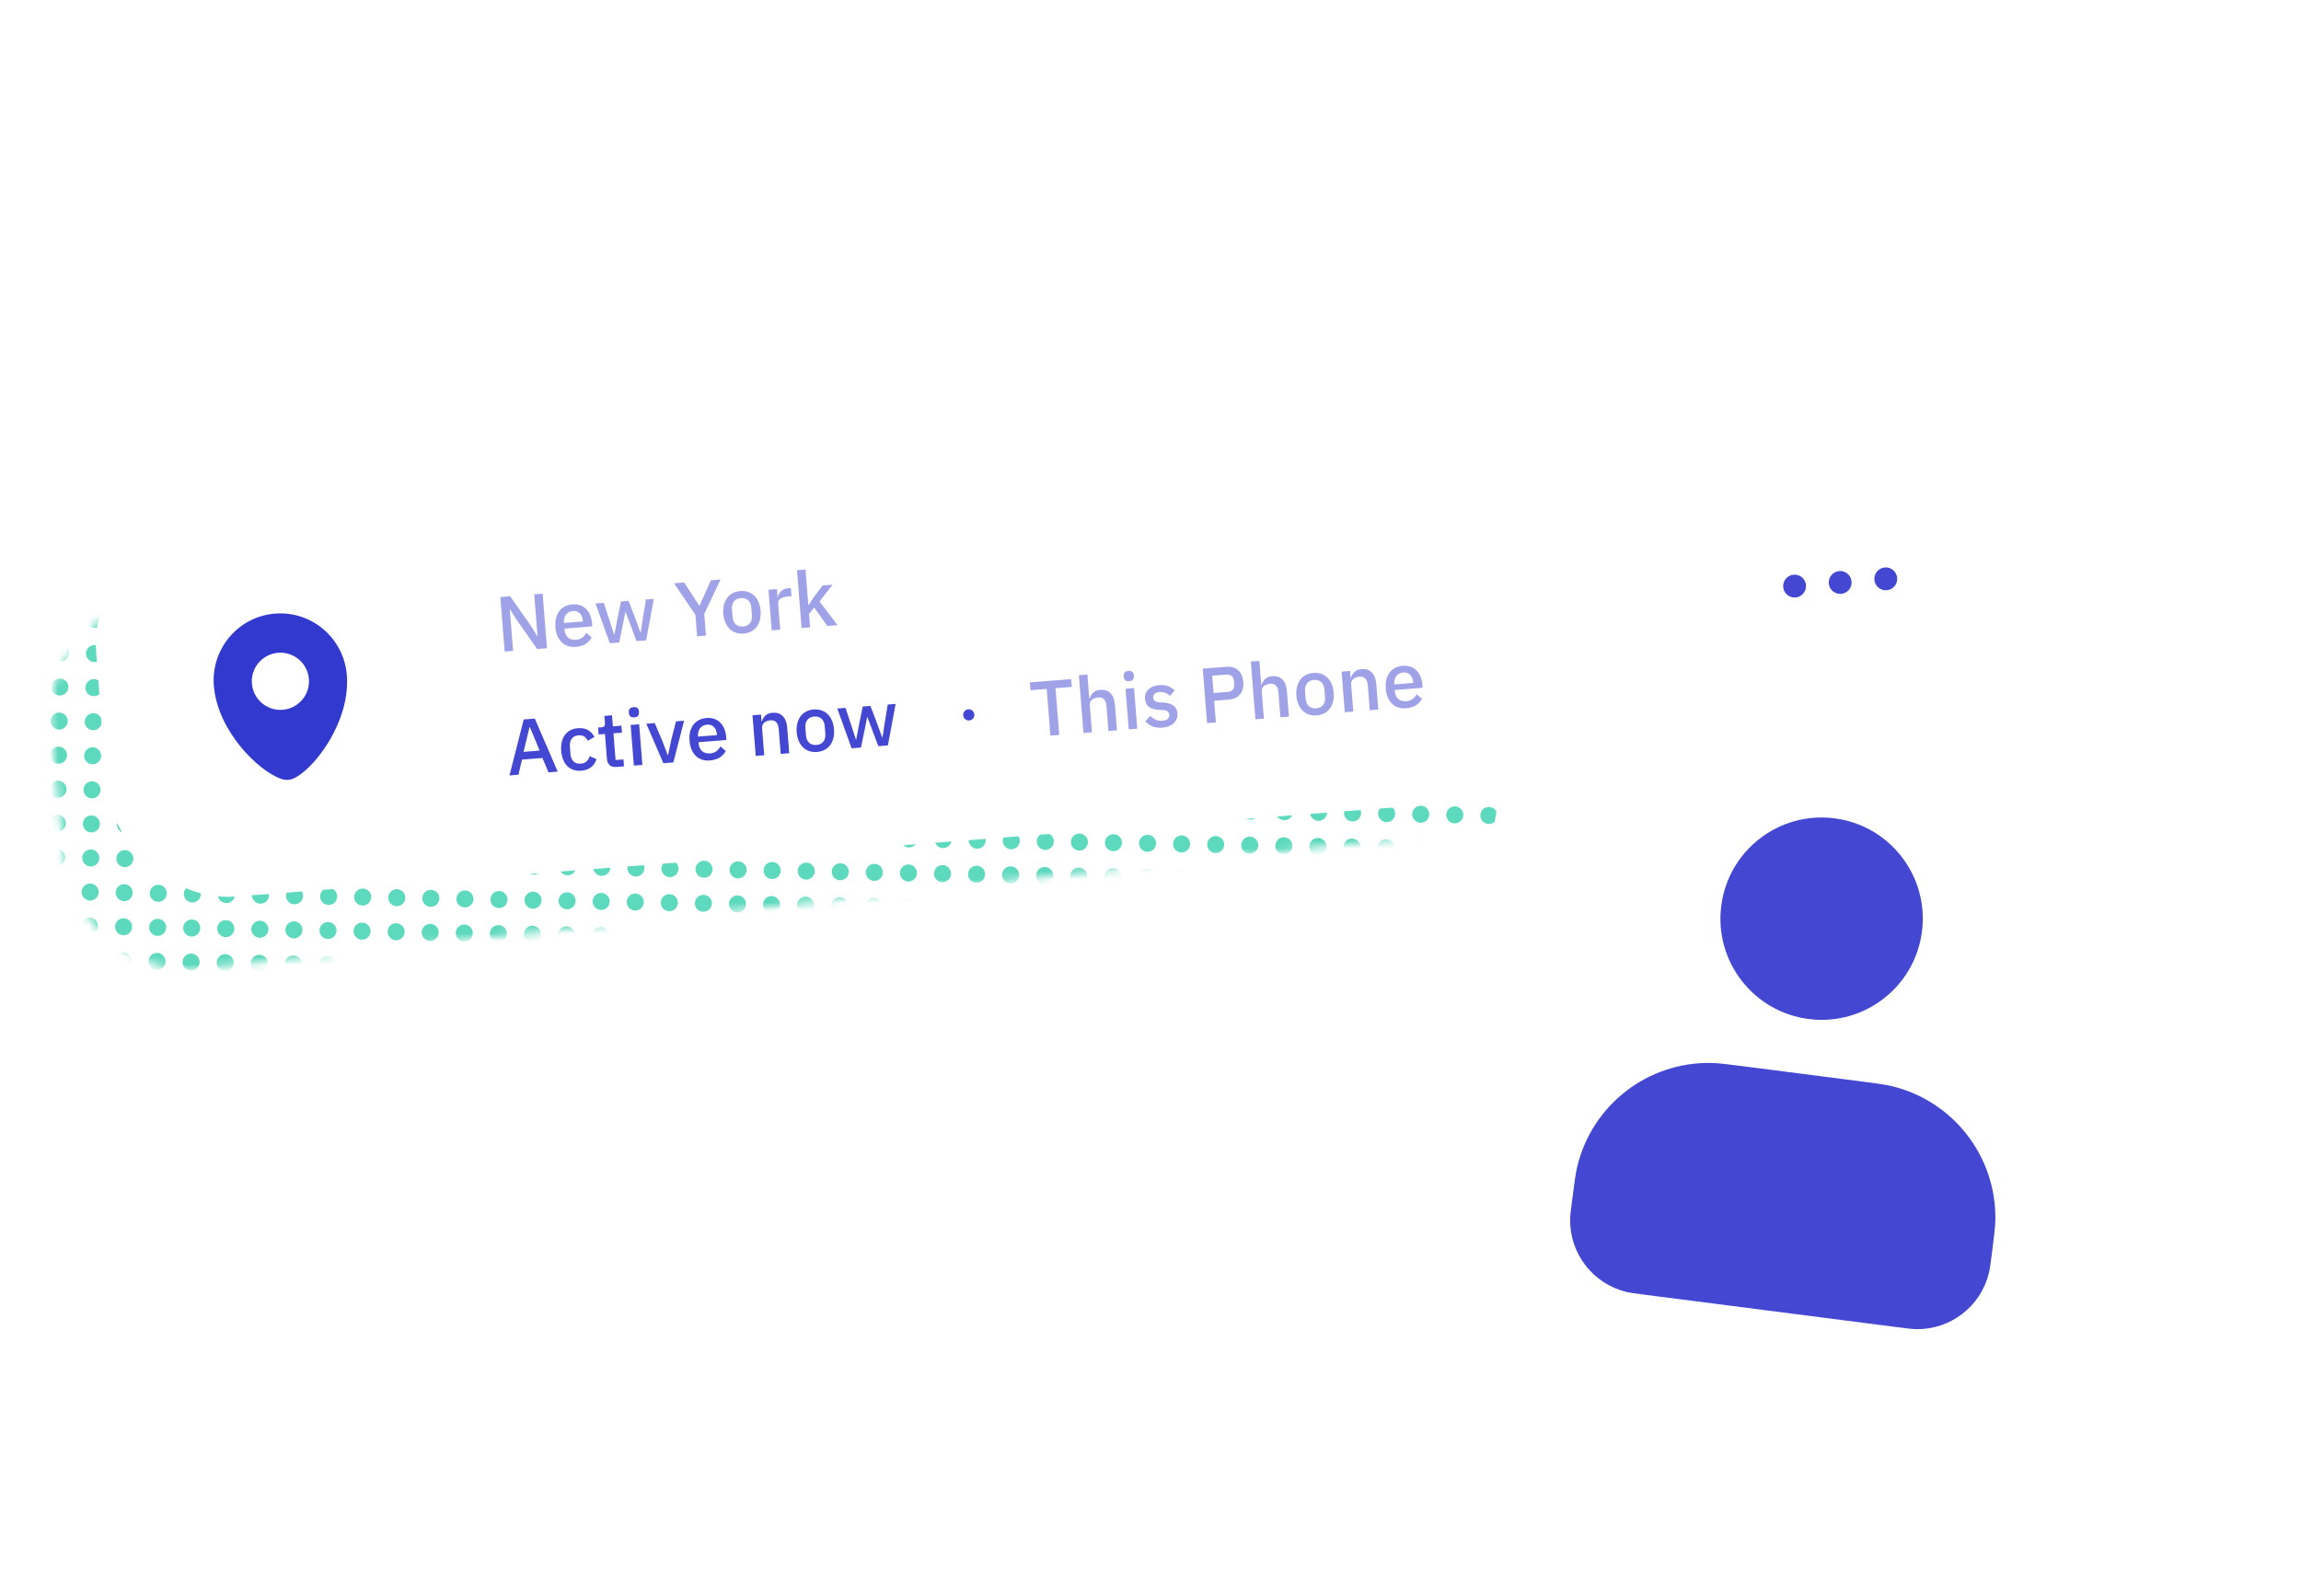 <svg width="297" height="206" viewBox="0 0 297 206" fill="none" xmlns="http://www.w3.org/2000/svg">
<g filter="url(#filter0_d)">
<rect x="72.151" y="16.693" width="65.641" height="39.782" rx="12.413" transform="rotate(5.906 72.151 16.693)" fill="white"/>
</g>
<g filter="url(#filter1_d)">
<path d="M131.374 29.474C133.266 28.401 133.942 25.923 132.313 24.483C131.933 24.146 131.532 23.833 131.111 23.544C129.112 22.173 126.631 21.827 124.219 21.578L85.879 17.612C83.468 17.362 80.968 17.193 78.731 18.126C78.181 18.355 77.65 18.623 77.141 18.927C75.295 20.03 75.469 22.559 77.084 23.981L97.56 42.009C101.49 44.77 103.45 45.102 107.458 43.032L131.374 29.474Z" fill="white"/>
</g>
<g filter="url(#filter2_d)">
<rect x="14.347" y="90.037" width="253.219" height="48.084" rx="15.456" transform="rotate(-8.612 14.347 90.037)" fill="white"/>
</g>
<mask id="mask0" mask-type="alpha" maskUnits="userSpaceOnUse" x="6" y="53" width="256" height="73">
<rect x="4.878" y="78.934" width="254.367" height="48.084" rx="15.456" transform="rotate(-6.197 4.878 78.934)" fill="white"/>
</mask>
<g mask="url(#mask0)">
<circle cx="17.083" cy="58.053" r="1.1" transform="rotate(1.052 17.083 58.053)" fill="#5DD9BD"/>
<circle cx="87.442" cy="59.345" r="1.1" transform="rotate(1.052 87.442 59.345)" fill="#5DD9BD"/>
<circle cx="16.114" cy="110.823" r="1.1" transform="rotate(1.052 16.114 110.823)" fill="#5DD9BD"/>
<circle cx="86.473" cy="112.114" r="1.1" transform="rotate(1.052 86.473 112.114)" fill="#5DD9BD"/>
<circle cx="192.013" cy="114.052" r="1.1" transform="rotate(1.052 192.013 114.052)" fill="#5DD9BD"/>
<circle cx="16.598" cy="84.438" r="1.1" transform="rotate(1.052 16.598 84.438)" fill="#5DD9BD"/>
<circle cx="86.958" cy="85.729" r="1.1" transform="rotate(1.052 86.958 85.729)" fill="#5DD9BD"/>
<circle cx="192.497" cy="87.667" r="1.1" transform="rotate(1.052 192.497 87.667)" fill="#5DD9BD"/>
<circle cx="52.262" cy="58.699" r="1.1" transform="rotate(1.052 52.262 58.699)" fill="#5DD9BD"/>
<circle cx="157.802" cy="60.636" r="1.1" transform="rotate(1.052 157.802 60.636)" fill="#5DD9BD"/>
<circle cx="122.622" cy="59.991" r="1.1" transform="rotate(1.052 122.622 59.991)" fill="#5DD9BD"/>
<circle cx="51.294" cy="111.468" r="1.1" transform="rotate(1.052 51.294 111.468)" fill="#5DD9BD"/>
<circle cx="156.833" cy="113.406" r="1.1" transform="rotate(1.052 156.833 113.406)" fill="#5DD9BD"/>
<circle cx="121.653" cy="112.76" r="1.1" transform="rotate(1.052 121.653 112.76)" fill="#5DD9BD"/>
<circle cx="51.778" cy="85.084" r="1.1" transform="rotate(1.052 51.778 85.084)" fill="#5DD9BD"/>
<circle cx="157.317" cy="87.021" r="1.1" transform="rotate(1.052 157.317 87.021)" fill="#5DD9BD"/>
<circle cx="122.138" cy="86.375" r="1.1" transform="rotate(1.052 122.138 86.375)" fill="#5DD9BD"/>
<circle cx="34.672" cy="58.376" r="1.1" transform="rotate(1.052 34.672 58.376)" fill="#5DD9BD"/>
<circle cx="105.032" cy="59.667" r="1.1" transform="rotate(1.052 105.032 59.667)" fill="#5DD9BD"/>
<circle cx="33.703" cy="111.146" r="1.1" transform="rotate(1.052 33.703 111.146)" fill="#5DD9BD"/>
<circle cx="104.064" cy="112.437" r="1.1" transform="rotate(1.052 104.064 112.437)" fill="#5DD9BD"/>
<circle cx="34.188" cy="84.76" r="1.1" transform="rotate(1.052 34.188 84.76)" fill="#5DD9BD"/>
<circle cx="104.547" cy="86.052" r="1.1" transform="rotate(1.052 104.547 86.052)" fill="#5DD9BD"/>
<circle cx="69.852" cy="59.022" r="1.1" transform="rotate(1.052 69.852 59.022)" fill="#5DD9BD"/>
<circle cx="175.392" cy="60.959" r="1.1" transform="rotate(1.052 175.392 60.959)" fill="#5DD9BD"/>
<circle cx="140.212" cy="60.313" r="1.1" transform="rotate(1.052 140.212 60.313)" fill="#5DD9BD"/>
<circle cx="68.883" cy="111.791" r="1.1" transform="rotate(1.052 68.883 111.791)" fill="#5DD9BD"/>
<circle cx="174.423" cy="113.729" r="1.1" transform="rotate(1.052 174.423 113.729)" fill="#5DD9BD"/>
<circle cx="139.243" cy="113.083" r="1.1" transform="rotate(1.052 139.243 113.083)" fill="#5DD9BD"/>
<circle cx="69.368" cy="85.406" r="1.1" transform="rotate(1.052 69.368 85.406)" fill="#5DD9BD"/>
<circle cx="174.907" cy="87.344" r="1.1" transform="rotate(1.052 174.907 87.344)" fill="#5DD9BD"/>
<circle cx="139.728" cy="86.698" r="1.1" transform="rotate(1.052 139.728 86.698)" fill="#5DD9BD"/>
<circle cx="25.878" cy="58.214" r="1.1" transform="rotate(1.052 25.878 58.214)" fill="#5DD9BD"/>
<circle cx="96.237" cy="59.506" r="1.1" transform="rotate(1.052 96.237 59.506)" fill="#5DD9BD"/>
<circle cx="24.908" cy="110.984" r="1.1" transform="rotate(1.052 24.908 110.984)" fill="#5DD9BD"/>
<circle cx="95.268" cy="112.276" r="1.1" transform="rotate(1.052 95.268 112.276)" fill="#5DD9BD"/>
<circle cx="25.393" cy="84.599" r="1.1" transform="rotate(1.052 25.393 84.599)" fill="#5DD9BD"/>
<circle cx="95.752" cy="85.891" r="1.1" transform="rotate(1.052 95.752 85.891)" fill="#5DD9BD"/>
<circle cx="61.057" cy="58.86" r="1.1" transform="rotate(1.052 61.057 58.86)" fill="#5DD9BD"/>
<circle cx="166.597" cy="60.798" r="1.1" transform="rotate(1.052 166.597 60.798)" fill="#5DD9BD"/>
<circle cx="131.417" cy="60.152" r="1.1" transform="rotate(1.052 131.417 60.152)" fill="#5DD9BD"/>
<circle cx="60.089" cy="111.63" r="1.1" transform="rotate(1.052 60.089 111.63)" fill="#5DD9BD"/>
<circle cx="165.629" cy="113.568" r="1.1" transform="rotate(1.052 165.629 113.568)" fill="#5DD9BD"/>
<circle cx="130.448" cy="112.922" r="1.1" transform="rotate(1.052 130.448 112.922)" fill="#5DD9BD"/>
<circle cx="60.573" cy="85.245" r="1.1" transform="rotate(1.052 60.573 85.245)" fill="#5DD9BD"/>
<circle cx="166.112" cy="87.183" r="1.1" transform="rotate(1.052 166.112 87.183)" fill="#5DD9BD"/>
<circle cx="130.933" cy="86.537" r="1.1" transform="rotate(1.052 130.933 86.537)" fill="#5DD9BD"/>
<circle cx="43.467" cy="58.537" r="1.1" transform="rotate(1.052 43.467 58.537)" fill="#5DD9BD"/>
<circle cx="113.827" cy="59.829" r="1.1" transform="rotate(1.052 113.827 59.829)" fill="#5DD9BD"/>
<circle cx="42.499" cy="111.307" r="1.1" transform="rotate(1.052 42.499 111.307)" fill="#5DD9BD"/>
<circle cx="112.858" cy="112.599" r="1.1" transform="rotate(1.052 112.858 112.599)" fill="#5DD9BD"/>
<circle cx="42.983" cy="84.922" r="1.1" transform="rotate(1.052 42.983 84.922)" fill="#5DD9BD"/>
<circle cx="113.343" cy="86.214" r="1.1" transform="rotate(1.052 113.343 86.214)" fill="#5DD9BD"/>
<circle cx="78.647" cy="59.183" r="1.1" transform="rotate(1.052 78.647 59.183)" fill="#5DD9BD"/>
<circle cx="184.187" cy="61.121" r="1.1" transform="rotate(1.052 184.187 61.121)" fill="#5DD9BD"/>
<circle cx="8.288" cy="57.891" r="1.1" transform="rotate(1.052 8.288 57.891)" fill="#5DD9BD"/>
<circle cx="149.007" cy="60.475" r="1.1" transform="rotate(1.052 149.007 60.475)" fill="#5DD9BD"/>
<circle cx="77.678" cy="111.953" r="1.1" transform="rotate(1.052 77.678 111.953)" fill="#5DD9BD"/>
<circle cx="183.218" cy="113.891" r="1.1" transform="rotate(1.052 183.218 113.891)" fill="#5DD9BD"/>
<circle cx="7.318" cy="110.661" r="1.1" transform="rotate(1.052 7.318 110.661)" fill="#5DD9BD"/>
<circle cx="148.038" cy="113.245" r="1.1" transform="rotate(1.052 148.038 113.245)" fill="#5DD9BD"/>
<circle cx="78.163" cy="85.568" r="1.1" transform="rotate(1.052 78.163 85.568)" fill="#5DD9BD"/>
<circle cx="183.702" cy="87.506" r="1.1" transform="rotate(1.052 183.702 87.506)" fill="#5DD9BD"/>
<circle cx="7.803" cy="84.276" r="1.1" transform="rotate(1.052 7.803 84.276)" fill="#5DD9BD"/>
<circle cx="148.523" cy="86.86" r="1.1" transform="rotate(1.052 148.523 86.86)" fill="#5DD9BD"/>
<circle cx="16.921" cy="66.848" r="1.1" transform="rotate(1.052 16.921 66.848)" fill="#5DD9BD"/>
<circle cx="87.28" cy="68.14" r="1.1" transform="rotate(1.052 87.28 68.14)" fill="#5DD9BD"/>
<circle cx="15.952" cy="119.617" r="1.1" transform="rotate(1.052 15.952 119.617)" fill="#5DD9BD"/>
<circle cx="86.312" cy="120.909" r="1.1" transform="rotate(1.052 86.312 120.909)" fill="#5DD9BD"/>
<circle cx="191.852" cy="122.847" r="1.1" transform="rotate(1.052 191.852 122.847)" fill="#5DD9BD"/>
<circle cx="16.437" cy="93.233" r="1.1" transform="rotate(1.052 16.437 93.233)" fill="#5DD9BD"/>
<circle cx="86.796" cy="94.524" r="1.1" transform="rotate(1.052 86.796 94.524)" fill="#5DD9BD"/>
<circle cx="192.336" cy="96.462" r="1.1" transform="rotate(1.052 192.336 96.462)" fill="#5DD9BD"/>
<circle cx="52.101" cy="67.494" r="1.1" transform="rotate(1.052 52.101 67.494)" fill="#5DD9BD"/>
<circle cx="157.641" cy="69.431" r="1.1" transform="rotate(1.052 157.641 69.431)" fill="#5DD9BD"/>
<circle cx="122.461" cy="68.786" r="1.1" transform="rotate(1.052 122.461 68.786)" fill="#5DD9BD"/>
<circle cx="51.132" cy="120.263" r="1.1" transform="rotate(1.052 51.132 120.263)" fill="#5DD9BD"/>
<circle cx="156.671" cy="122.201" r="1.1" transform="rotate(1.052 156.671 122.201)" fill="#5DD9BD"/>
<circle cx="121.492" cy="121.555" r="1.1" transform="rotate(1.052 121.492 121.555)" fill="#5DD9BD"/>
<circle cx="51.617" cy="93.879" r="1.1" transform="rotate(1.052 51.617 93.879)" fill="#5DD9BD"/>
<circle cx="157.156" cy="95.816" r="1.1" transform="rotate(1.052 157.156 95.816)" fill="#5DD9BD"/>
<circle cx="121.976" cy="95.17" r="1.1" transform="rotate(1.052 121.976 95.17)" fill="#5DD9BD"/>
<circle cx="34.511" cy="67.171" r="1.1" transform="rotate(1.052 34.511 67.171)" fill="#5DD9BD"/>
<circle cx="104.871" cy="68.463" r="1.1" transform="rotate(1.052 104.871 68.463)" fill="#5DD9BD"/>
<circle cx="33.542" cy="119.94" r="1.1" transform="rotate(1.052 33.542 119.94)" fill="#5DD9BD"/>
<circle cx="103.902" cy="121.232" r="1.1" transform="rotate(1.052 103.902 121.232)" fill="#5DD9BD"/>
<circle cx="34.026" cy="93.556" r="1.1" transform="rotate(1.052 34.026 93.556)" fill="#5DD9BD"/>
<circle cx="104.386" cy="94.848" r="1.1" transform="rotate(1.052 104.386 94.848)" fill="#5DD9BD"/>
<circle cx="69.691" cy="67.817" r="1.1" transform="rotate(1.052 69.691 67.817)" fill="#5DD9BD"/>
<circle cx="175.231" cy="69.754" r="1.1" transform="rotate(1.052 175.231 69.754)" fill="#5DD9BD"/>
<circle cx="140.051" cy="69.108" r="1.1" transform="rotate(1.052 140.051 69.108)" fill="#5DD9BD"/>
<circle cx="68.722" cy="120.586" r="1.1" transform="rotate(1.052 68.722 120.586)" fill="#5DD9BD"/>
<circle cx="174.262" cy="122.524" r="1.1" transform="rotate(1.052 174.262 122.524)" fill="#5DD9BD"/>
<circle cx="139.082" cy="121.878" r="1.1" transform="rotate(1.052 139.082 121.878)" fill="#5DD9BD"/>
<circle cx="69.207" cy="94.202" r="1.1" transform="rotate(1.052 69.207 94.202)" fill="#5DD9BD"/>
<circle cx="174.746" cy="96.139" r="1.1" transform="rotate(1.052 174.746 96.139)" fill="#5DD9BD"/>
<circle cx="139.566" cy="95.493" r="1.1" transform="rotate(1.052 139.566 95.493)" fill="#5DD9BD"/>
<circle cx="25.716" cy="67.009" r="1.1" transform="rotate(1.052 25.716 67.009)" fill="#5DD9BD"/>
<circle cx="96.076" cy="68.301" r="1.1" transform="rotate(1.052 96.076 68.301)" fill="#5DD9BD"/>
<circle cx="24.747" cy="119.779" r="1.1" transform="rotate(1.052 24.747 119.779)" fill="#5DD9BD"/>
<circle cx="95.107" cy="121.071" r="1.1" transform="rotate(1.052 95.107 121.071)" fill="#5DD9BD"/>
<circle cx="25.232" cy="93.394" r="1.1" transform="rotate(1.052 25.232 93.394)" fill="#5DD9BD"/>
<circle cx="95.591" cy="94.686" r="1.1" transform="rotate(1.052 95.591 94.686)" fill="#5DD9BD"/>
<circle cx="60.896" cy="67.655" r="1.1" transform="rotate(1.052 60.896 67.655)" fill="#5DD9BD"/>
<circle cx="166.435" cy="69.593" r="1.1" transform="rotate(1.052 166.435 69.593)" fill="#5DD9BD"/>
<circle cx="131.255" cy="68.947" r="1.1" transform="rotate(1.052 131.255 68.947)" fill="#5DD9BD"/>
<circle cx="59.927" cy="120.425" r="1.1" transform="rotate(1.052 59.927 120.425)" fill="#5DD9BD"/>
<circle cx="165.466" cy="122.362" r="1.1" transform="rotate(1.052 165.466 122.362)" fill="#5DD9BD"/>
<circle cx="130.287" cy="121.717" r="1.1" transform="rotate(1.052 130.287 121.717)" fill="#5DD9BD"/>
<circle cx="60.411" cy="94.04" r="1.1" transform="rotate(1.052 60.411 94.04)" fill="#5DD9BD"/>
<circle cx="165.951" cy="95.978" r="1.1" transform="rotate(1.052 165.951 95.978)" fill="#5DD9BD"/>
<circle cx="130.771" cy="95.332" r="1.1" transform="rotate(1.052 130.771 95.332)" fill="#5DD9BD"/>
<circle cx="43.306" cy="67.332" r="1.1" transform="rotate(1.052 43.306 67.332)" fill="#5DD9BD"/>
<circle cx="113.666" cy="68.624" r="1.1" transform="rotate(1.052 113.666 68.624)" fill="#5DD9BD"/>
<circle cx="42.337" cy="120.102" r="1.1" transform="rotate(1.052 42.337 120.102)" fill="#5DD9BD"/>
<circle cx="112.697" cy="121.394" r="1.1" transform="rotate(1.052 112.697 121.394)" fill="#5DD9BD"/>
<circle cx="42.821" cy="93.717" r="1.1" transform="rotate(1.052 42.821 93.717)" fill="#5DD9BD"/>
<circle cx="113.181" cy="95.009" r="1.1" transform="rotate(1.052 113.181 95.009)" fill="#5DD9BD"/>
<circle cx="78.486" cy="67.978" r="1.1" transform="rotate(1.052 78.486 67.978)" fill="#5DD9BD"/>
<circle cx="184.025" cy="69.916" r="1.1" transform="rotate(1.052 184.025 69.916)" fill="#5DD9BD"/>
<circle cx="8.126" cy="66.686" r="1.1" transform="rotate(1.052 8.126 66.686)" fill="#5DD9BD"/>
<circle cx="148.845" cy="69.27" r="1.1" transform="rotate(1.052 148.845 69.27)" fill="#5DD9BD"/>
<circle cx="77.517" cy="120.748" r="1.1" transform="rotate(1.052 77.517 120.748)" fill="#5DD9BD"/>
<circle cx="183.056" cy="122.685" r="1.1" transform="rotate(1.052 183.056 122.685)" fill="#5DD9BD"/>
<circle cx="7.157" cy="119.456" r="1.1" transform="rotate(1.052 7.157 119.456)" fill="#5DD9BD"/>
<circle cx="147.877" cy="122.04" r="1.1" transform="rotate(1.052 147.877 122.04)" fill="#5DD9BD"/>
<circle cx="78.001" cy="94.363" r="1.1" transform="rotate(1.052 78.001 94.363)" fill="#5DD9BD"/>
<circle cx="183.541" cy="96.301" r="1.1" transform="rotate(1.052 183.541 96.301)" fill="#5DD9BD"/>
<circle cx="7.642" cy="93.071" r="1.1" transform="rotate(1.052 7.642 93.071)" fill="#5DD9BD"/>
<circle cx="148.361" cy="95.655" r="1.1" transform="rotate(1.052 148.361 95.655)" fill="#5DD9BD"/>
<circle cx="16.759" cy="75.642" r="1.1" transform="rotate(1.052 16.759 75.642)" fill="#5DD9BD"/>
<circle cx="87.119" cy="76.935" r="1.1" transform="rotate(1.052 87.119 76.935)" fill="#5DD9BD"/>
<circle cx="192.659" cy="78.872" r="1.1" transform="rotate(1.052 192.659 78.872)" fill="#5DD9BD"/>
<circle cx="16.275" cy="102.028" r="1.1" transform="rotate(1.052 16.275 102.028)" fill="#5DD9BD"/>
<circle cx="86.635" cy="103.319" r="1.1" transform="rotate(1.052 86.635 103.319)" fill="#5DD9BD"/>
<circle cx="192.174" cy="105.257" r="1.1" transform="rotate(1.052 192.174 105.257)" fill="#5DD9BD"/>
<circle cx="51.94" cy="76.288" r="1.1" transform="rotate(1.052 51.94 76.288)" fill="#5DD9BD"/>
<circle cx="157.479" cy="78.226" r="1.1" transform="rotate(1.052 157.479 78.226)" fill="#5DD9BD"/>
<circle cx="122.299" cy="77.581" r="1.1" transform="rotate(1.052 122.299 77.581)" fill="#5DD9BD"/>
<circle cx="51.455" cy="102.674" r="1.1" transform="rotate(1.052 51.455 102.674)" fill="#5DD9BD"/>
<circle cx="156.994" cy="104.611" r="1.1" transform="rotate(1.052 156.994 104.611)" fill="#5DD9BD"/>
<circle cx="121.815" cy="103.965" r="1.1" transform="rotate(1.052 121.815 103.965)" fill="#5DD9BD"/>
<circle cx="34.349" cy="75.966" r="1.1" transform="rotate(1.052 34.349 75.966)" fill="#5DD9BD"/>
<circle cx="104.709" cy="77.257" r="1.1" transform="rotate(1.052 104.709 77.257)" fill="#5DD9BD"/>
<circle cx="33.865" cy="102.351" r="1.1" transform="rotate(1.052 33.865 102.351)" fill="#5DD9BD"/>
<circle cx="104.225" cy="103.642" r="1.1" transform="rotate(1.052 104.225 103.642)" fill="#5DD9BD"/>
<circle cx="69.529" cy="76.612" r="1.1" transform="rotate(1.052 69.529 76.612)" fill="#5DD9BD"/>
<circle cx="175.069" cy="78.549" r="1.1" transform="rotate(1.052 175.069 78.549)" fill="#5DD9BD"/>
<circle cx="139.889" cy="77.903" r="1.1" transform="rotate(1.052 139.889 77.903)" fill="#5DD9BD"/>
<circle cx="69.044" cy="102.997" r="1.1" transform="rotate(1.052 69.044 102.997)" fill="#5DD9BD"/>
<circle cx="174.584" cy="104.934" r="1.1" transform="rotate(1.052 174.584 104.934)" fill="#5DD9BD"/>
<circle cx="139.404" cy="104.288" r="1.1" transform="rotate(1.052 139.404 104.288)" fill="#5DD9BD"/>
<circle cx="175.553" cy="52.164" r="1.1" transform="rotate(1.052 175.553 52.164)" fill="#5DD9BD"/>
<circle cx="25.554" cy="75.804" r="1.1" transform="rotate(1.052 25.554 75.804)" fill="#5DD9BD"/>
<circle cx="95.914" cy="77.096" r="1.1" transform="rotate(1.052 95.914 77.096)" fill="#5DD9BD"/>
<circle cx="25.07" cy="102.189" r="1.1" transform="rotate(1.052 25.07 102.189)" fill="#5DD9BD"/>
<circle cx="95.43" cy="103.481" r="1.1" transform="rotate(1.052 95.43 103.481)" fill="#5DD9BD"/>
<circle cx="60.734" cy="76.45" r="1.1" transform="rotate(1.052 60.734 76.45)" fill="#5DD9BD"/>
<circle cx="166.274" cy="78.388" r="1.1" transform="rotate(1.052 166.274 78.388)" fill="#5DD9BD"/>
<circle cx="131.094" cy="77.742" r="1.1" transform="rotate(1.052 131.094 77.742)" fill="#5DD9BD"/>
<circle cx="60.25" cy="102.835" r="1.1" transform="rotate(1.052 60.25 102.835)" fill="#5DD9BD"/>
<circle cx="165.79" cy="104.773" r="1.1" transform="rotate(1.052 165.79 104.773)" fill="#5DD9BD"/>
<circle cx="130.609" cy="104.127" r="1.1" transform="rotate(1.052 130.609 104.127)" fill="#5DD9BD"/>
<circle cx="166.758" cy="52.003" r="1.1" transform="rotate(1.052 166.758 52.003)" fill="#5DD9BD"/>
<circle cx="43.144" cy="76.127" r="1.1" transform="rotate(1.052 43.144 76.127)" fill="#5DD9BD"/>
<circle cx="113.504" cy="77.419" r="1.1" transform="rotate(1.052 113.504 77.419)" fill="#5DD9BD"/>
<circle cx="42.66" cy="102.512" r="1.1" transform="rotate(1.052 42.66 102.512)" fill="#5DD9BD"/>
<circle cx="113.02" cy="103.804" r="1.1" transform="rotate(1.052 113.02 103.804)" fill="#5DD9BD"/>
<circle cx="78.324" cy="76.773" r="1.1" transform="rotate(1.052 78.324 76.773)" fill="#5DD9BD"/>
<circle cx="183.864" cy="78.711" r="1.1" transform="rotate(1.052 183.864 78.711)" fill="#5DD9BD"/>
<circle cx="7.964" cy="75.481" r="1.1" transform="rotate(1.052 7.964 75.481)" fill="#5DD9BD"/>
<circle cx="148.684" cy="78.065" r="1.1" transform="rotate(1.052 148.684 78.065)" fill="#5DD9BD"/>
<circle cx="77.84" cy="103.158" r="1.1" transform="rotate(1.052 77.84 103.158)" fill="#5DD9BD"/>
<circle cx="183.379" cy="105.096" r="1.1" transform="rotate(1.052 183.379 105.096)" fill="#5DD9BD"/>
<circle cx="7.48" cy="101.866" r="1.1" transform="rotate(1.052 7.48 101.866)" fill="#5DD9BD"/>
<circle cx="148.199" cy="104.45" r="1.1" transform="rotate(1.052 148.199 104.45)" fill="#5DD9BD"/>
<circle cx="184.349" cy="52.326" r="1.1" transform="rotate(1.052 184.349 52.326)" fill="#5DD9BD"/>
<circle cx="21.48" cy="58.133" r="1.1" transform="rotate(1.052 21.48 58.133)" fill="#5DD9BD"/>
<circle cx="91.84" cy="59.425" r="1.1" transform="rotate(1.052 91.84 59.425)" fill="#5DD9BD"/>
<circle cx="20.511" cy="110.903" r="1.1" transform="rotate(1.052 20.511 110.903)" fill="#5DD9BD"/>
<circle cx="90.871" cy="112.195" r="1.1" transform="rotate(1.052 90.871 112.195)" fill="#5DD9BD"/>
<circle cx="196.41" cy="114.133" r="1.1" transform="rotate(1.052 196.41 114.133)" fill="#5DD9BD"/>
<circle cx="20.995" cy="84.518" r="1.1" transform="rotate(1.052 20.995 84.518)" fill="#5DD9BD"/>
<circle cx="91.356" cy="85.81" r="1.1" transform="rotate(1.052 91.356 85.81)" fill="#5DD9BD"/>
<circle cx="56.66" cy="58.779" r="1.1" transform="rotate(1.052 56.66 58.779)" fill="#5DD9BD"/>
<circle cx="162.199" cy="60.717" r="1.1" transform="rotate(1.052 162.199 60.717)" fill="#5DD9BD"/>
<circle cx="127.02" cy="60.071" r="1.1" transform="rotate(1.052 127.02 60.071)" fill="#5DD9BD"/>
<circle cx="55.691" cy="111.549" r="1.1" transform="rotate(1.052 55.691 111.549)" fill="#5DD9BD"/>
<circle cx="161.231" cy="113.487" r="1.1" transform="rotate(1.052 161.231 113.487)" fill="#5DD9BD"/>
<circle cx="126.05" cy="112.841" r="1.1" transform="rotate(1.052 126.05 112.841)" fill="#5DD9BD"/>
<circle cx="56.175" cy="85.164" r="1.1" transform="rotate(1.052 56.175 85.164)" fill="#5DD9BD"/>
<circle cx="161.715" cy="87.102" r="1.1" transform="rotate(1.052 161.715 87.102)" fill="#5DD9BD"/>
<circle cx="126.535" cy="86.456" r="1.1" transform="rotate(1.052 126.535 86.456)" fill="#5DD9BD"/>
<circle cx="39.07" cy="58.456" r="1.1" transform="rotate(1.052 39.07 58.456)" fill="#5DD9BD"/>
<circle cx="109.429" cy="59.748" r="1.1" transform="rotate(1.052 109.429 59.748)" fill="#5DD9BD"/>
<circle cx="38.101" cy="111.226" r="1.1" transform="rotate(1.052 38.101 111.226)" fill="#5DD9BD"/>
<circle cx="108.461" cy="112.518" r="1.1" transform="rotate(1.052 108.461 112.518)" fill="#5DD9BD"/>
<circle cx="38.586" cy="84.841" r="1.1" transform="rotate(1.052 38.586 84.841)" fill="#5DD9BD"/>
<circle cx="108.945" cy="86.133" r="1.1" transform="rotate(1.052 108.945 86.133)" fill="#5DD9BD"/>
<circle cx="74.25" cy="59.102" r="1.1" transform="rotate(1.052 74.25 59.102)" fill="#5DD9BD"/>
<circle cx="179.789" cy="61.04" r="1.1" transform="rotate(1.052 179.789 61.04)" fill="#5DD9BD"/>
<circle cx="144.609" cy="60.395" r="1.1" transform="rotate(1.052 144.609 60.395)" fill="#5DD9BD"/>
<circle cx="73.281" cy="111.872" r="1.1" transform="rotate(1.052 73.281 111.872)" fill="#5DD9BD"/>
<circle cx="178.821" cy="113.81" r="1.1" transform="rotate(1.052 178.821 113.81)" fill="#5DD9BD"/>
<circle cx="143.64" cy="113.164" r="1.1" transform="rotate(1.052 143.64 113.164)" fill="#5DD9BD"/>
<circle cx="73.765" cy="85.487" r="1.1" transform="rotate(1.052 73.765 85.487)" fill="#5DD9BD"/>
<circle cx="179.305" cy="87.425" r="1.1" transform="rotate(1.052 179.305 87.425)" fill="#5DD9BD"/>
<circle cx="144.125" cy="86.779" r="1.1" transform="rotate(1.052 144.125 86.779)" fill="#5DD9BD"/>
<circle cx="30.275" cy="58.295" r="1.1" transform="rotate(1.052 30.275 58.295)" fill="#5DD9BD"/>
<circle cx="100.635" cy="59.587" r="1.1" transform="rotate(1.052 100.635 59.587)" fill="#5DD9BD"/>
<circle cx="29.306" cy="111.065" r="1.1" transform="rotate(1.052 29.306 111.065)" fill="#5DD9BD"/>
<circle cx="99.666" cy="112.357" r="1.1" transform="rotate(1.052 99.666 112.357)" fill="#5DD9BD"/>
<circle cx="29.79" cy="84.68" r="1.1" transform="rotate(1.052 29.79 84.68)" fill="#5DD9BD"/>
<circle cx="100.15" cy="85.972" r="1.1" transform="rotate(1.052 100.15 85.972)" fill="#5DD9BD"/>
<circle cx="65.455" cy="58.941" r="1.1" transform="rotate(1.052 65.455 58.941)" fill="#5DD9BD"/>
<circle cx="170.994" cy="60.879" r="1.1" transform="rotate(1.052 170.994 60.879)" fill="#5DD9BD"/>
<circle cx="135.815" cy="60.233" r="1.1" transform="rotate(1.052 135.815 60.233)" fill="#5DD9BD"/>
<circle cx="64.486" cy="111.711" r="1.1" transform="rotate(1.052 64.486 111.711)" fill="#5DD9BD"/>
<circle cx="170.025" cy="113.648" r="1.1" transform="rotate(1.052 170.025 113.648)" fill="#5DD9BD"/>
<circle cx="134.846" cy="113.003" r="1.1" transform="rotate(1.052 134.846 113.003)" fill="#5DD9BD"/>
<circle cx="64.97" cy="85.326" r="1.1" transform="rotate(1.052 64.97 85.326)" fill="#5DD9BD"/>
<circle cx="170.51" cy="87.264" r="1.1" transform="rotate(1.052 170.51 87.264)" fill="#5DD9BD"/>
<circle cx="135.33" cy="86.618" r="1.1" transform="rotate(1.052 135.33 86.618)" fill="#5DD9BD"/>
<circle cx="47.865" cy="58.618" r="1.1" transform="rotate(1.052 47.865 58.618)" fill="#5DD9BD"/>
<circle cx="118.225" cy="59.91" r="1.1" transform="rotate(1.052 118.225 59.91)" fill="#5DD9BD"/>
<circle cx="46.896" cy="111.388" r="1.1" transform="rotate(1.052 46.896 111.388)" fill="#5DD9BD"/>
<circle cx="117.255" cy="112.679" r="1.1" transform="rotate(1.052 117.255 112.679)" fill="#5DD9BD"/>
<circle cx="47.38" cy="85.003" r="1.1" transform="rotate(1.052 47.38 85.003)" fill="#5DD9BD"/>
<circle cx="117.74" cy="86.295" r="1.1" transform="rotate(1.052 117.74 86.295)" fill="#5DD9BD"/>
<circle cx="83.044" cy="59.264" r="1.1" transform="rotate(1.052 83.044 59.264)" fill="#5DD9BD"/>
<circle cx="188.584" cy="61.202" r="1.1" transform="rotate(1.052 188.584 61.202)" fill="#5DD9BD"/>
<circle cx="12.685" cy="57.972" r="1.1" transform="rotate(1.052 12.685 57.972)" fill="#5DD9BD"/>
<circle cx="153.404" cy="60.556" r="1.1" transform="rotate(1.052 153.404 60.556)" fill="#5DD9BD"/>
<circle cx="82.076" cy="112.034" r="1.1" transform="rotate(1.052 82.076 112.034)" fill="#5DD9BD"/>
<circle cx="187.615" cy="113.971" r="1.1" transform="rotate(1.052 187.615 113.971)" fill="#5DD9BD"/>
<circle cx="11.716" cy="110.742" r="1.1" transform="rotate(1.052 11.716 110.742)" fill="#5DD9BD"/>
<circle cx="152.436" cy="113.325" r="1.1" transform="rotate(1.052 152.436 113.325)" fill="#5DD9BD"/>
<circle cx="82.56" cy="85.649" r="1.1" transform="rotate(1.052 82.56 85.649)" fill="#5DD9BD"/>
<circle cx="188.1" cy="87.586" r="1.1" transform="rotate(1.052 188.1 87.586)" fill="#5DD9BD"/>
<circle cx="12.2" cy="84.357" r="1.1" transform="rotate(1.052 12.2 84.357)" fill="#5DD9BD"/>
<circle cx="152.92" cy="86.94" r="1.1" transform="rotate(1.052 152.92 86.94)" fill="#5DD9BD"/>
<circle cx="21.318" cy="66.928" r="1.1" transform="rotate(1.052 21.318 66.928)" fill="#5DD9BD"/>
<circle cx="91.678" cy="68.22" r="1.1" transform="rotate(1.052 91.678 68.22)" fill="#5DD9BD"/>
<circle cx="20.35" cy="119.698" r="1.1" transform="rotate(1.052 20.35 119.698)" fill="#5DD9BD"/>
<circle cx="90.71" cy="120.99" r="1.1" transform="rotate(1.052 90.71 120.99)" fill="#5DD9BD"/>
<circle cx="196.249" cy="122.928" r="1.1" transform="rotate(1.052 196.249 122.928)" fill="#5DD9BD"/>
<circle cx="20.834" cy="93.313" r="1.1" transform="rotate(1.052 20.834 93.313)" fill="#5DD9BD"/>
<circle cx="91.194" cy="94.605" r="1.1" transform="rotate(1.052 91.194 94.605)" fill="#5DD9BD"/>
<circle cx="56.499" cy="67.574" r="1.1" transform="rotate(1.052 56.499 67.574)" fill="#5DD9BD"/>
<circle cx="162.038" cy="69.512" r="1.1" transform="rotate(1.052 162.038 69.512)" fill="#5DD9BD"/>
<circle cx="126.858" cy="68.866" r="1.1" transform="rotate(1.052 126.858 68.866)" fill="#5DD9BD"/>
<circle cx="55.529" cy="120.344" r="1.1" transform="rotate(1.052 55.529 120.344)" fill="#5DD9BD"/>
<circle cx="161.069" cy="122.282" r="1.1" transform="rotate(1.052 161.069 122.282)" fill="#5DD9BD"/>
<circle cx="125.889" cy="121.636" r="1.1" transform="rotate(1.052 125.889 121.636)" fill="#5DD9BD"/>
<circle cx="56.014" cy="93.959" r="1.1" transform="rotate(1.052 56.014 93.959)" fill="#5DD9BD"/>
<circle cx="161.553" cy="95.897" r="1.1" transform="rotate(1.052 161.553 95.897)" fill="#5DD9BD"/>
<circle cx="126.374" cy="95.251" r="1.1" transform="rotate(1.052 126.374 95.251)" fill="#5DD9BD"/>
<circle cx="38.908" cy="67.251" r="1.1" transform="rotate(1.052 38.908 67.251)" fill="#5DD9BD"/>
<circle cx="109.268" cy="68.543" r="1.1" transform="rotate(1.052 109.268 68.543)" fill="#5DD9BD"/>
<circle cx="37.94" cy="120.021" r="1.1" transform="rotate(1.052 37.94 120.021)" fill="#5DD9BD"/>
<circle cx="108.299" cy="121.313" r="1.1" transform="rotate(1.052 108.299 121.313)" fill="#5DD9BD"/>
<circle cx="38.424" cy="93.637" r="1.1" transform="rotate(1.052 38.424 93.637)" fill="#5DD9BD"/>
<circle cx="108.784" cy="94.928" r="1.1" transform="rotate(1.052 108.784 94.928)" fill="#5DD9BD"/>
<circle cx="74.088" cy="67.897" r="1.1" transform="rotate(1.052 74.088 67.897)" fill="#5DD9BD"/>
<circle cx="179.628" cy="69.835" r="1.1" transform="rotate(1.052 179.628 69.835)" fill="#5DD9BD"/>
<circle cx="144.448" cy="69.189" r="1.1" transform="rotate(1.052 144.448 69.189)" fill="#5DD9BD"/>
<circle cx="73.119" cy="120.667" r="1.1" transform="rotate(1.052 73.119 120.667)" fill="#5DD9BD"/>
<circle cx="178.659" cy="122.605" r="1.1" transform="rotate(1.052 178.659 122.605)" fill="#5DD9BD"/>
<circle cx="143.479" cy="121.959" r="1.1" transform="rotate(1.052 143.479 121.959)" fill="#5DD9BD"/>
<circle cx="73.604" cy="94.282" r="1.1" transform="rotate(1.052 73.604 94.282)" fill="#5DD9BD"/>
<circle cx="179.144" cy="96.22" r="1.1" transform="rotate(1.052 179.144 96.22)" fill="#5DD9BD"/>
<circle cx="143.963" cy="95.574" r="1.1" transform="rotate(1.052 143.963 95.574)" fill="#5DD9BD"/>
<circle cx="30.113" cy="67.09" r="1.1" transform="rotate(1.052 30.113 67.09)" fill="#5DD9BD"/>
<circle cx="100.473" cy="68.382" r="1.1" transform="rotate(1.052 100.473 68.382)" fill="#5DD9BD"/>
<circle cx="29.145" cy="119.86" r="1.1" transform="rotate(1.052 29.145 119.86)" fill="#5DD9BD"/>
<circle cx="99.504" cy="121.152" r="1.1" transform="rotate(1.052 99.504 121.152)" fill="#5DD9BD"/>
<circle cx="29.628" cy="93.475" r="1.1" transform="rotate(1.052 29.628 93.475)" fill="#5DD9BD"/>
<circle cx="99.989" cy="94.767" r="1.1" transform="rotate(1.052 99.989 94.767)" fill="#5DD9BD"/>
<circle cx="65.293" cy="67.736" r="1.1" transform="rotate(1.052 65.293 67.736)" fill="#5DD9BD"/>
<circle cx="170.833" cy="69.674" r="1.1" transform="rotate(1.052 170.833 69.674)" fill="#5DD9BD"/>
<circle cx="135.653" cy="69.028" r="1.1" transform="rotate(1.052 135.653 69.028)" fill="#5DD9BD"/>
<circle cx="64.324" cy="120.506" r="1.1" transform="rotate(1.052 64.324 120.506)" fill="#5DD9BD"/>
<circle cx="169.864" cy="122.443" r="1.1" transform="rotate(1.052 169.864 122.443)" fill="#5DD9BD"/>
<circle cx="134.684" cy="121.798" r="1.1" transform="rotate(1.052 134.684 121.798)" fill="#5DD9BD"/>
<circle cx="64.809" cy="94.121" r="1.1" transform="rotate(1.052 64.809 94.121)" fill="#5DD9BD"/>
<circle cx="170.349" cy="96.058" r="1.1" transform="rotate(1.052 170.349 96.058)" fill="#5DD9BD"/>
<circle cx="135.169" cy="95.412" r="1.1" transform="rotate(1.052 135.169 95.412)" fill="#5DD9BD"/>
<circle cx="47.703" cy="67.413" r="1.1" transform="rotate(1.052 47.703 67.413)" fill="#5DD9BD"/>
<circle cx="118.063" cy="68.705" r="1.1" transform="rotate(1.052 118.063 68.705)" fill="#5DD9BD"/>
<circle cx="46.734" cy="120.183" r="1.1" transform="rotate(1.052 46.734 120.183)" fill="#5DD9BD"/>
<circle cx="117.094" cy="121.474" r="1.1" transform="rotate(1.052 117.094 121.474)" fill="#5DD9BD"/>
<circle cx="47.219" cy="93.798" r="1.1" transform="rotate(1.052 47.219 93.798)" fill="#5DD9BD"/>
<circle cx="117.579" cy="95.09" r="1.1" transform="rotate(1.052 117.579 95.09)" fill="#5DD9BD"/>
<circle cx="82.883" cy="68.059" r="1.1" transform="rotate(1.052 82.883 68.059)" fill="#5DD9BD"/>
<circle cx="188.423" cy="69.996" r="1.1" transform="rotate(1.052 188.423 69.996)" fill="#5DD9BD"/>
<circle cx="12.524" cy="66.767" r="1.1" transform="rotate(1.052 12.524 66.767)" fill="#5DD9BD"/>
<circle cx="153.243" cy="69.35" r="1.1" transform="rotate(1.052 153.243 69.35)" fill="#5DD9BD"/>
<circle cx="81.915" cy="120.829" r="1.1" transform="rotate(1.052 81.915 120.829)" fill="#5DD9BD"/>
<circle cx="187.454" cy="122.767" r="1.1" transform="rotate(1.052 187.454 122.767)" fill="#5DD9BD"/>
<circle cx="11.555" cy="119.537" r="1.1" transform="rotate(1.052 11.555 119.537)" fill="#5DD9BD"/>
<circle cx="152.274" cy="122.121" r="1.1" transform="rotate(1.052 152.274 122.121)" fill="#5DD9BD"/>
<circle cx="82.398" cy="94.444" r="1.1" transform="rotate(1.052 82.398 94.444)" fill="#5DD9BD"/>
<circle cx="187.939" cy="96.382" r="1.1" transform="rotate(1.052 187.939 96.382)" fill="#5DD9BD"/>
<circle cx="12.039" cy="93.152" r="1.1" transform="rotate(1.052 12.039 93.152)" fill="#5DD9BD"/>
<circle cx="152.758" cy="95.736" r="1.1" transform="rotate(1.052 152.758 95.736)" fill="#5DD9BD"/>
<circle cx="21.157" cy="75.723" r="1.1" transform="rotate(1.052 21.157 75.723)" fill="#5DD9BD"/>
<circle cx="91.517" cy="77.015" r="1.1" transform="rotate(1.052 91.517 77.015)" fill="#5DD9BD"/>
<circle cx="20.672" cy="102.108" r="1.1" transform="rotate(1.052 20.672 102.108)" fill="#5DD9BD"/>
<circle cx="91.032" cy="103.4" r="1.1" transform="rotate(1.052 91.032 103.4)" fill="#5DD9BD"/>
<circle cx="56.337" cy="76.369" r="1.1" transform="rotate(1.052 56.337 76.369)" fill="#5DD9BD"/>
<circle cx="161.877" cy="78.307" r="1.1" transform="rotate(1.052 161.877 78.307)" fill="#5DD9BD"/>
<circle cx="126.696" cy="77.661" r="1.1" transform="rotate(1.052 126.696 77.661)" fill="#5DD9BD"/>
<circle cx="55.852" cy="102.754" r="1.1" transform="rotate(1.052 55.852 102.754)" fill="#5DD9BD"/>
<circle cx="161.392" cy="104.692" r="1.1" transform="rotate(1.052 161.392 104.692)" fill="#5DD9BD"/>
<circle cx="126.212" cy="104.046" r="1.1" transform="rotate(1.052 126.212 104.046)" fill="#5DD9BD"/>
<circle cx="38.747" cy="76.046" r="1.1" transform="rotate(1.052 38.747 76.046)" fill="#5DD9BD"/>
<circle cx="109.107" cy="77.338" r="1.1" transform="rotate(1.052 109.107 77.338)" fill="#5DD9BD"/>
<circle cx="38.262" cy="102.431" r="1.1" transform="rotate(1.052 38.262 102.431)" fill="#5DD9BD"/>
<circle cx="108.623" cy="103.723" r="1.1" transform="rotate(1.052 108.623 103.723)" fill="#5DD9BD"/>
<circle cx="73.927" cy="76.692" r="1.1" transform="rotate(1.052 73.927 76.692)" fill="#5DD9BD"/>
<circle cx="179.466" cy="78.63" r="1.1" transform="rotate(1.052 179.466 78.63)" fill="#5DD9BD"/>
<circle cx="144.287" cy="77.984" r="1.1" transform="rotate(1.052 144.287 77.984)" fill="#5DD9BD"/>
<circle cx="73.442" cy="103.077" r="1.1" transform="rotate(1.052 73.442 103.077)" fill="#5DD9BD"/>
<circle cx="178.982" cy="105.015" r="1.1" transform="rotate(1.052 178.982 105.015)" fill="#5DD9BD"/>
<circle cx="143.802" cy="104.369" r="1.1" transform="rotate(1.052 143.802 104.369)" fill="#5DD9BD"/>
<circle cx="179.951" cy="52.245" r="1.1" transform="rotate(1.052 179.951 52.245)" fill="#5DD9BD"/>
<circle cx="29.952" cy="75.885" r="1.1" transform="rotate(1.052 29.952 75.885)" fill="#5DD9BD"/>
<circle cx="100.312" cy="77.177" r="1.1" transform="rotate(1.052 100.312 77.177)" fill="#5DD9BD"/>
<circle cx="29.467" cy="102.27" r="1.1" transform="rotate(1.052 29.467 102.27)" fill="#5DD9BD"/>
<circle cx="99.827" cy="103.561" r="1.1" transform="rotate(1.052 99.827 103.561)" fill="#5DD9BD"/>
<circle cx="65.132" cy="76.531" r="1.1" transform="rotate(1.052 65.132 76.531)" fill="#5DD9BD"/>
<circle cx="170.671" cy="78.468" r="1.1" transform="rotate(1.052 170.671 78.468)" fill="#5DD9BD"/>
<circle cx="135.491" cy="77.822" r="1.1" transform="rotate(1.052 135.491 77.822)" fill="#5DD9BD"/>
<circle cx="64.647" cy="102.916" r="1.1" transform="rotate(1.052 64.647 102.916)" fill="#5DD9BD"/>
<circle cx="170.187" cy="104.853" r="1.1" transform="rotate(1.052 170.187 104.853)" fill="#5DD9BD"/>
<circle cx="135.007" cy="104.207" r="1.1" transform="rotate(1.052 135.007 104.207)" fill="#5DD9BD"/>
<circle cx="171.156" cy="52.083" r="1.1" transform="rotate(1.052 171.156 52.083)" fill="#5DD9BD"/>
<circle cx="47.542" cy="76.208" r="1.1" transform="rotate(1.052 47.542 76.208)" fill="#5DD9BD"/>
<circle cx="117.901" cy="77.5" r="1.1" transform="rotate(1.052 117.901 77.5)" fill="#5DD9BD"/>
<circle cx="47.057" cy="102.593" r="1.1" transform="rotate(1.052 47.057 102.593)" fill="#5DD9BD"/>
<circle cx="117.417" cy="103.885" r="1.1" transform="rotate(1.052 117.417 103.885)" fill="#5DD9BD"/>
<circle cx="82.722" cy="76.853" r="1.1" transform="rotate(1.052 82.722 76.853)" fill="#5DD9BD"/>
<circle cx="188.261" cy="78.791" r="1.1" transform="rotate(1.052 188.261 78.791)" fill="#5DD9BD"/>
<circle cx="12.362" cy="75.562" r="1.1" transform="rotate(1.052 12.362 75.562)" fill="#5DD9BD"/>
<circle cx="153.082" cy="78.146" r="1.1" transform="rotate(1.052 153.082 78.146)" fill="#5DD9BD"/>
<circle cx="82.237" cy="103.239" r="1.1" transform="rotate(1.052 82.237 103.239)" fill="#5DD9BD"/>
<circle cx="187.777" cy="105.176" r="1.1" transform="rotate(1.052 187.777 105.176)" fill="#5DD9BD"/>
<circle cx="11.877" cy="101.947" r="1.1" transform="rotate(1.052 11.877 101.947)" fill="#5DD9BD"/>
<circle cx="152.597" cy="104.531" r="1.1" transform="rotate(1.052 152.597 104.531)" fill="#5DD9BD"/>
<circle cx="188.746" cy="52.406" r="1.1" transform="rotate(1.052 188.746 52.406)" fill="#5DD9BD"/>
<circle cx="21.399" cy="62.531" r="1.1" transform="rotate(1.052 21.399 62.531)" fill="#5DD9BD"/>
<circle cx="91.759" cy="63.823" r="1.1" transform="rotate(1.052 91.759 63.823)" fill="#5DD9BD"/>
<circle cx="20.43" cy="115.301" r="1.1" transform="rotate(1.052 20.43 115.301)" fill="#5DD9BD"/>
<circle cx="90.79" cy="116.593" r="1.1" transform="rotate(1.052 90.79 116.593)" fill="#5DD9BD"/>
<circle cx="196.33" cy="118.53" r="1.1" transform="rotate(1.052 196.33 118.53)" fill="#5DD9BD"/>
<circle cx="20.915" cy="88.916" r="1.1" transform="rotate(1.052 20.915 88.916)" fill="#5DD9BD"/>
<circle cx="91.275" cy="90.208" r="1.1" transform="rotate(1.052 91.275 90.208)" fill="#5DD9BD"/>
<circle cx="56.579" cy="63.177" r="1.1" transform="rotate(1.052 56.579 63.177)" fill="#5DD9BD"/>
<circle cx="162.119" cy="65.115" r="1.1" transform="rotate(1.052 162.119 65.115)" fill="#5DD9BD"/>
<circle cx="126.939" cy="64.469" r="1.1" transform="rotate(1.052 126.939 64.469)" fill="#5DD9BD"/>
<circle cx="55.61" cy="115.947" r="1.1" transform="rotate(1.052 55.61 115.947)" fill="#5DD9BD"/>
<circle cx="161.15" cy="117.884" r="1.1" transform="rotate(1.052 161.15 117.884)" fill="#5DD9BD"/>
<circle cx="125.97" cy="117.238" r="1.1" transform="rotate(1.052 125.97 117.238)" fill="#5DD9BD"/>
<circle cx="56.095" cy="89.562" r="1.1" transform="rotate(1.052 56.095 89.562)" fill="#5DD9BD"/>
<circle cx="161.634" cy="91.5" r="1.1" transform="rotate(1.052 161.634 91.5)" fill="#5DD9BD"/>
<circle cx="126.454" cy="90.854" r="1.1" transform="rotate(1.052 126.454 90.854)" fill="#5DD9BD"/>
<circle cx="38.989" cy="62.854" r="1.1" transform="rotate(1.052 38.989 62.854)" fill="#5DD9BD"/>
<circle cx="109.349" cy="64.146" r="1.1" transform="rotate(1.052 109.349 64.146)" fill="#5DD9BD"/>
<circle cx="38.02" cy="115.624" r="1.1" transform="rotate(1.052 38.02 115.624)" fill="#5DD9BD"/>
<circle cx="108.38" cy="116.916" r="1.1" transform="rotate(1.052 108.38 116.916)" fill="#5DD9BD"/>
<circle cx="38.505" cy="89.239" r="1.1" transform="rotate(1.052 38.505 89.239)" fill="#5DD9BD"/>
<circle cx="108.864" cy="90.531" r="1.1" transform="rotate(1.052 108.864 90.531)" fill="#5DD9BD"/>
<circle cx="74.169" cy="63.5" r="1.1" transform="rotate(1.052 74.169 63.5)" fill="#5DD9BD"/>
<circle cx="179.709" cy="65.438" r="1.1" transform="rotate(1.052 179.709 65.438)" fill="#5DD9BD"/>
<circle cx="144.529" cy="64.792" r="1.1" transform="rotate(1.052 144.529 64.792)" fill="#5DD9BD"/>
<circle cx="73.2" cy="116.27" r="1.1" transform="rotate(1.052 73.2 116.27)" fill="#5DD9BD"/>
<circle cx="178.74" cy="118.207" r="1.1" transform="rotate(1.052 178.74 118.207)" fill="#5DD9BD"/>
<circle cx="143.56" cy="117.561" r="1.1" transform="rotate(1.052 143.56 117.561)" fill="#5DD9BD"/>
<circle cx="73.685" cy="89.885" r="1.1" transform="rotate(1.052 73.685 89.885)" fill="#5DD9BD"/>
<circle cx="179.224" cy="91.823" r="1.1" transform="rotate(1.052 179.224 91.823)" fill="#5DD9BD"/>
<circle cx="144.044" cy="91.177" r="1.1" transform="rotate(1.052 144.044 91.177)" fill="#5DD9BD"/>
<circle cx="30.194" cy="62.692" r="1.1" transform="rotate(1.052 30.194 62.692)" fill="#5DD9BD"/>
<circle cx="100.554" cy="63.984" r="1.1" transform="rotate(1.052 100.554 63.984)" fill="#5DD9BD"/>
<circle cx="29.225" cy="115.462" r="1.1" transform="rotate(1.052 29.225 115.462)" fill="#5DD9BD"/>
<circle cx="99.585" cy="116.754" r="1.1" transform="rotate(1.052 99.585 116.754)" fill="#5DD9BD"/>
<circle cx="29.71" cy="89.077" r="1.1" transform="rotate(1.052 29.71 89.077)" fill="#5DD9BD"/>
<circle cx="100.069" cy="90.369" r="1.1" transform="rotate(1.052 100.069 90.369)" fill="#5DD9BD"/>
<circle cx="65.374" cy="63.339" r="1.1" transform="rotate(1.052 65.374 63.339)" fill="#5DD9BD"/>
<circle cx="170.914" cy="65.276" r="1.1" transform="rotate(1.052 170.914 65.276)" fill="#5DD9BD"/>
<circle cx="135.734" cy="64.63" r="1.1" transform="rotate(1.052 135.734 64.63)" fill="#5DD9BD"/>
<circle cx="64.405" cy="116.108" r="1.1" transform="rotate(1.052 64.405 116.108)" fill="#5DD9BD"/>
<circle cx="169.944" cy="118.046" r="1.1" transform="rotate(1.052 169.944 118.046)" fill="#5DD9BD"/>
<circle cx="134.765" cy="117.4" r="1.1" transform="rotate(1.052 134.765 117.4)" fill="#5DD9BD"/>
<circle cx="64.89" cy="89.723" r="1.1" transform="rotate(1.052 64.89 89.723)" fill="#5DD9BD"/>
<circle cx="170.429" cy="91.661" r="1.1" transform="rotate(1.052 170.429 91.661)" fill="#5DD9BD"/>
<circle cx="135.249" cy="91.015" r="1.1" transform="rotate(1.052 135.249 91.015)" fill="#5DD9BD"/>
<circle cx="47.784" cy="63.016" r="1.1" transform="rotate(1.052 47.784 63.016)" fill="#5DD9BD"/>
<circle cx="118.144" cy="64.307" r="1.1" transform="rotate(1.052 118.144 64.307)" fill="#5DD9BD"/>
<circle cx="46.815" cy="115.785" r="1.1" transform="rotate(1.052 46.815 115.785)" fill="#5DD9BD"/>
<circle cx="117.175" cy="117.077" r="1.1" transform="rotate(1.052 117.175 117.077)" fill="#5DD9BD"/>
<circle cx="47.299" cy="89.4" r="1.1" transform="rotate(1.052 47.299 89.4)" fill="#5DD9BD"/>
<circle cx="117.659" cy="90.692" r="1.1" transform="rotate(1.052 117.659 90.692)" fill="#5DD9BD"/>
<circle cx="82.964" cy="63.661" r="1.1" transform="rotate(1.052 82.964 63.661)" fill="#5DD9BD"/>
<circle cx="188.504" cy="65.599" r="1.1" transform="rotate(1.052 188.504 65.599)" fill="#5DD9BD"/>
<circle cx="12.604" cy="62.37" r="1.1" transform="rotate(1.052 12.604 62.37)" fill="#5DD9BD"/>
<circle cx="153.324" cy="64.953" r="1.1" transform="rotate(1.052 153.324 64.953)" fill="#5DD9BD"/>
<circle cx="81.995" cy="116.431" r="1.1" transform="rotate(1.052 81.995 116.431)" fill="#5DD9BD"/>
<circle cx="187.535" cy="118.369" r="1.1" transform="rotate(1.052 187.535 118.369)" fill="#5DD9BD"/>
<circle cx="11.635" cy="115.139" r="1.1" transform="rotate(1.052 11.635 115.139)" fill="#5DD9BD"/>
<circle cx="152.355" cy="117.723" r="1.1" transform="rotate(1.052 152.355 117.723)" fill="#5DD9BD"/>
<circle cx="82.48" cy="90.046" r="1.1" transform="rotate(1.052 82.48 90.046)" fill="#5DD9BD"/>
<circle cx="188.019" cy="91.984" r="1.1" transform="rotate(1.052 188.019 91.984)" fill="#5DD9BD"/>
<circle cx="12.12" cy="88.755" r="1.1" transform="rotate(1.052 12.12 88.755)" fill="#5DD9BD"/>
<circle cx="152.839" cy="91.338" r="1.1" transform="rotate(1.052 152.839 91.338)" fill="#5DD9BD"/>
<circle cx="21.238" cy="71.326" r="1.1" transform="rotate(1.052 21.238 71.326)" fill="#5DD9BD"/>
<circle cx="91.598" cy="72.618" r="1.1" transform="rotate(1.052 91.598 72.618)" fill="#5DD9BD"/>
<circle cx="20.269" cy="124.096" r="1.1" transform="rotate(1.052 20.269 124.096)" fill="#5DD9BD"/>
<circle cx="90.629" cy="125.388" r="1.1" transform="rotate(1.052 90.629 125.388)" fill="#5DD9BD"/>
<circle cx="20.753" cy="97.711" r="1.1" transform="rotate(1.052 20.753 97.711)" fill="#5DD9BD"/>
<circle cx="91.113" cy="99.003" r="1.1" transform="rotate(1.052 91.113 99.003)" fill="#5DD9BD"/>
<circle cx="56.418" cy="71.972" r="1.1" transform="rotate(1.052 56.418 71.972)" fill="#5DD9BD"/>
<circle cx="161.957" cy="73.91" r="1.1" transform="rotate(1.052 161.957 73.91)" fill="#5DD9BD"/>
<circle cx="126.777" cy="73.264" r="1.1" transform="rotate(1.052 126.777 73.264)" fill="#5DD9BD"/>
<circle cx="55.449" cy="124.742" r="1.1" transform="rotate(1.052 55.449 124.742)" fill="#5DD9BD"/>
<circle cx="125.809" cy="126.033" r="1.1" transform="rotate(1.052 125.809 126.033)" fill="#5DD9BD"/>
<circle cx="55.933" cy="98.357" r="1.1" transform="rotate(1.052 55.933 98.357)" fill="#5DD9BD"/>
<circle cx="161.473" cy="100.294" r="1.1" transform="rotate(1.052 161.473 100.294)" fill="#5DD9BD"/>
<circle cx="126.293" cy="99.649" r="1.1" transform="rotate(1.052 126.293 99.649)" fill="#5DD9BD"/>
<circle cx="38.828" cy="71.649" r="1.1" transform="rotate(1.052 38.828 71.649)" fill="#5DD9BD"/>
<circle cx="109.187" cy="72.941" r="1.1" transform="rotate(1.052 109.187 72.941)" fill="#5DD9BD"/>
<circle cx="37.859" cy="124.419" r="1.1" transform="rotate(1.052 37.859 124.419)" fill="#5DD9BD"/>
<circle cx="108.219" cy="125.711" r="1.1" transform="rotate(1.052 108.219 125.711)" fill="#5DD9BD"/>
<circle cx="38.343" cy="98.034" r="1.1" transform="rotate(1.052 38.343 98.034)" fill="#5DD9BD"/>
<circle cx="108.703" cy="99.326" r="1.1" transform="rotate(1.052 108.703 99.326)" fill="#5DD9BD"/>
<circle cx="74.007" cy="72.295" r="1.1" transform="rotate(1.052 74.007 72.295)" fill="#5DD9BD"/>
<circle cx="179.547" cy="74.233" r="1.1" transform="rotate(1.052 179.547 74.233)" fill="#5DD9BD"/>
<circle cx="144.367" cy="73.587" r="1.1" transform="rotate(1.052 144.367 73.587)" fill="#5DD9BD"/>
<circle cx="73.039" cy="125.065" r="1.1" transform="rotate(1.052 73.039 125.065)" fill="#5DD9BD"/>
<circle cx="73.523" cy="98.68" r="1.1" transform="rotate(1.052 73.523 98.68)" fill="#5DD9BD"/>
<circle cx="179.063" cy="100.617" r="1.1" transform="rotate(1.052 179.063 100.617)" fill="#5DD9BD"/>
<circle cx="143.883" cy="99.972" r="1.1" transform="rotate(1.052 143.883 99.972)" fill="#5DD9BD"/>
<circle cx="30.033" cy="71.487" r="1.1" transform="rotate(1.052 30.033 71.487)" fill="#5DD9BD"/>
<circle cx="100.392" cy="72.779" r="1.1" transform="rotate(1.052 100.392 72.779)" fill="#5DD9BD"/>
<circle cx="29.064" cy="124.257" r="1.1" transform="rotate(1.052 29.064 124.257)" fill="#5DD9BD"/>
<circle cx="99.423" cy="125.549" r="1.1" transform="rotate(1.052 99.423 125.549)" fill="#5DD9BD"/>
<circle cx="29.548" cy="97.873" r="1.1" transform="rotate(1.052 29.548 97.873)" fill="#5DD9BD"/>
<circle cx="99.908" cy="99.164" r="1.1" transform="rotate(1.052 99.908 99.164)" fill="#5DD9BD"/>
<circle cx="65.213" cy="72.133" r="1.1" transform="rotate(1.052 65.213 72.133)" fill="#5DD9BD"/>
<circle cx="170.752" cy="74.071" r="1.1" transform="rotate(1.052 170.752 74.071)" fill="#5DD9BD"/>
<circle cx="135.572" cy="73.425" r="1.1" transform="rotate(1.052 135.572 73.425)" fill="#5DD9BD"/>
<circle cx="64.244" cy="124.903" r="1.1" transform="rotate(1.052 64.244 124.903)" fill="#5DD9BD"/>
<circle cx="134.604" cy="126.195" r="1.1" transform="rotate(1.052 134.604 126.195)" fill="#5DD9BD"/>
<circle cx="64.728" cy="98.518" r="1.1" transform="rotate(1.052 64.728 98.518)" fill="#5DD9BD"/>
<circle cx="170.268" cy="100.456" r="1.1" transform="rotate(1.052 170.268 100.456)" fill="#5DD9BD"/>
<circle cx="135.087" cy="99.81" r="1.1" transform="rotate(1.052 135.087 99.81)" fill="#5DD9BD"/>
<circle cx="47.623" cy="71.811" r="1.1" transform="rotate(1.052 47.623 71.811)" fill="#5DD9BD"/>
<circle cx="117.983" cy="73.102" r="1.1" transform="rotate(1.052 117.983 73.102)" fill="#5DD9BD"/>
<circle cx="46.653" cy="124.58" r="1.1" transform="rotate(1.052 46.653 124.58)" fill="#5DD9BD"/>
<circle cx="117.013" cy="125.872" r="1.1" transform="rotate(1.052 117.013 125.872)" fill="#5DD9BD"/>
<circle cx="47.138" cy="98.195" r="1.1" transform="rotate(1.052 47.138 98.195)" fill="#5DD9BD"/>
<circle cx="117.498" cy="99.487" r="1.1" transform="rotate(1.052 117.498 99.487)" fill="#5DD9BD"/>
<circle cx="82.802" cy="72.457" r="1.1" transform="rotate(1.052 82.802 72.457)" fill="#5DD9BD"/>
<circle cx="188.342" cy="74.394" r="1.1" transform="rotate(1.052 188.342 74.394)" fill="#5DD9BD"/>
<circle cx="12.443" cy="71.164" r="1.1" transform="rotate(1.052 12.443 71.164)" fill="#5DD9BD"/>
<circle cx="153.162" cy="73.748" r="1.1" transform="rotate(1.052 153.162 73.748)" fill="#5DD9BD"/>
<circle cx="81.834" cy="125.226" r="1.1" transform="rotate(1.052 81.834 125.226)" fill="#5DD9BD"/>
<circle cx="11.474" cy="123.934" r="1.1" transform="rotate(1.052 11.474 123.934)" fill="#5DD9BD"/>
<circle cx="82.318" cy="98.841" r="1.1" transform="rotate(1.052 82.318 98.841)" fill="#5DD9BD"/>
<circle cx="187.858" cy="100.779" r="1.1" transform="rotate(1.052 187.858 100.779)" fill="#5DD9BD"/>
<circle cx="11.958" cy="97.549" r="1.1" transform="rotate(1.052 11.958 97.549)" fill="#5DD9BD"/>
<circle cx="152.678" cy="100.133" r="1.1" transform="rotate(1.052 152.678 100.133)" fill="#5DD9BD"/>
<circle cx="21.076" cy="80.121" r="1.1" transform="rotate(1.052 21.076 80.121)" fill="#5DD9BD"/>
<circle cx="91.436" cy="81.413" r="1.1" transform="rotate(1.052 91.436 81.413)" fill="#5DD9BD"/>
<circle cx="20.592" cy="106.506" r="1.1" transform="rotate(1.052 20.592 106.506)" fill="#5DD9BD"/>
<circle cx="90.952" cy="107.798" r="1.1" transform="rotate(1.052 90.952 107.798)" fill="#5DD9BD"/>
<circle cx="196.491" cy="109.735" r="1.1" transform="rotate(1.052 196.491 109.735)" fill="#5DD9BD"/>
<circle cx="21.561" cy="53.736" r="1.1" transform="rotate(1.052 21.561 53.736)" fill="#5DD9BD"/>
<circle cx="91.921" cy="55.028" r="1.1" transform="rotate(1.052 91.921 55.028)" fill="#5DD9BD"/>
<circle cx="56.256" cy="80.767" r="1.1" transform="rotate(1.052 56.256 80.767)" fill="#5DD9BD"/>
<circle cx="161.796" cy="82.704" r="1.1" transform="rotate(1.052 161.796 82.704)" fill="#5DD9BD"/>
<circle cx="126.616" cy="82.059" r="1.1" transform="rotate(1.052 126.616 82.059)" fill="#5DD9BD"/>
<circle cx="55.772" cy="107.152" r="1.1" transform="rotate(1.052 55.772 107.152)" fill="#5DD9BD"/>
<circle cx="161.311" cy="109.089" r="1.1" transform="rotate(1.052 161.311 109.089)" fill="#5DD9BD"/>
<circle cx="126.131" cy="108.444" r="1.1" transform="rotate(1.052 126.131 108.444)" fill="#5DD9BD"/>
<circle cx="56.741" cy="54.382" r="1.1" transform="rotate(1.052 56.741 54.382)" fill="#5DD9BD"/>
<circle cx="162.28" cy="56.32" r="1.1" transform="rotate(1.052 162.28 56.32)" fill="#5DD9BD"/>
<circle cx="127.1" cy="55.673" r="1.1" transform="rotate(1.052 127.1 55.673)" fill="#5DD9BD"/>
<circle cx="38.666" cy="80.444" r="1.1" transform="rotate(1.052 38.666 80.444)" fill="#5DD9BD"/>
<circle cx="109.026" cy="81.736" r="1.1" transform="rotate(1.052 109.026 81.736)" fill="#5DD9BD"/>
<circle cx="38.182" cy="106.829" r="1.1" transform="rotate(1.052 38.182 106.829)" fill="#5DD9BD"/>
<circle cx="108.542" cy="108.121" r="1.1" transform="rotate(1.052 108.542 108.121)" fill="#5DD9BD"/>
<circle cx="39.151" cy="54.059" r="1.1" transform="rotate(1.052 39.151 54.059)" fill="#5DD9BD"/>
<circle cx="109.51" cy="55.351" r="1.1" transform="rotate(1.052 109.51 55.351)" fill="#5DD9BD"/>
<circle cx="73.846" cy="81.09" r="1.1" transform="rotate(1.052 73.846 81.09)" fill="#5DD9BD"/>
<circle cx="179.386" cy="83.027" r="1.1" transform="rotate(1.052 179.386 83.027)" fill="#5DD9BD"/>
<circle cx="144.206" cy="82.382" r="1.1" transform="rotate(1.052 144.206 82.382)" fill="#5DD9BD"/>
<circle cx="73.361" cy="107.475" r="1.1" transform="rotate(1.052 73.361 107.475)" fill="#5DD9BD"/>
<circle cx="178.901" cy="109.413" r="1.1" transform="rotate(1.052 178.901 109.413)" fill="#5DD9BD"/>
<circle cx="143.721" cy="108.766" r="1.1" transform="rotate(1.052 143.721 108.766)" fill="#5DD9BD"/>
<circle cx="74.33" cy="54.705" r="1.1" transform="rotate(1.052 74.33 54.705)" fill="#5DD9BD"/>
<circle cx="179.87" cy="56.643" r="1.1" transform="rotate(1.052 179.87 56.643)" fill="#5DD9BD"/>
<circle cx="144.69" cy="55.997" r="1.1" transform="rotate(1.052 144.69 55.997)" fill="#5DD9BD"/>
<circle cx="29.871" cy="80.282" r="1.1" transform="rotate(1.052 29.871 80.282)" fill="#5DD9BD"/>
<circle cx="100.231" cy="81.574" r="1.1" transform="rotate(1.052 100.231 81.574)" fill="#5DD9BD"/>
<circle cx="29.387" cy="106.667" r="1.1" transform="rotate(1.052 29.387 106.667)" fill="#5DD9BD"/>
<circle cx="99.747" cy="107.959" r="1.1" transform="rotate(1.052 99.747 107.959)" fill="#5DD9BD"/>
<circle cx="30.356" cy="53.897" r="1.1" transform="rotate(1.052 30.356 53.897)" fill="#5DD9BD"/>
<circle cx="100.715" cy="55.189" r="1.1" transform="rotate(1.052 100.715 55.189)" fill="#5DD9BD"/>
<circle cx="65.051" cy="80.928" r="1.1" transform="rotate(1.052 65.051 80.928)" fill="#5DD9BD"/>
<circle cx="170.59" cy="82.866" r="1.1" transform="rotate(1.052 170.59 82.866)" fill="#5DD9BD"/>
<circle cx="135.411" cy="82.22" r="1.1" transform="rotate(1.052 135.411 82.22)" fill="#5DD9BD"/>
<circle cx="64.567" cy="107.313" r="1.1" transform="rotate(1.052 64.567 107.313)" fill="#5DD9BD"/>
<circle cx="170.106" cy="109.251" r="1.1" transform="rotate(1.052 170.106 109.251)" fill="#5DD9BD"/>
<circle cx="134.926" cy="108.605" r="1.1" transform="rotate(1.052 134.926 108.605)" fill="#5DD9BD"/>
<circle cx="65.536" cy="54.543" r="1.1" transform="rotate(1.052 65.536 54.543)" fill="#5DD9BD"/>
<circle cx="171.075" cy="56.481" r="1.1" transform="rotate(1.052 171.075 56.481)" fill="#5DD9BD"/>
<circle cx="135.895" cy="55.835" r="1.1" transform="rotate(1.052 135.895 55.835)" fill="#5DD9BD"/>
<circle cx="47.461" cy="80.605" r="1.1" transform="rotate(1.052 47.461 80.605)" fill="#5DD9BD"/>
<circle cx="117.821" cy="81.897" r="1.1" transform="rotate(1.052 117.821 81.897)" fill="#5DD9BD"/>
<circle cx="46.977" cy="106.99" r="1.1" transform="rotate(1.052 46.977 106.99)" fill="#5DD9BD"/>
<circle cx="117.337" cy="108.282" r="1.1" transform="rotate(1.052 117.337 108.282)" fill="#5DD9BD"/>
<circle cx="47.945" cy="54.221" r="1.1" transform="rotate(1.052 47.945 54.221)" fill="#5DD9BD"/>
<circle cx="118.305" cy="55.512" r="1.1" transform="rotate(1.052 118.305 55.512)" fill="#5DD9BD"/>
<circle cx="82.641" cy="81.251" r="1.1" transform="rotate(1.052 82.641 81.251)" fill="#5DD9BD"/>
<circle cx="188.181" cy="83.189" r="1.1" transform="rotate(1.052 188.181 83.189)" fill="#5DD9BD"/>
<circle cx="12.281" cy="79.959" r="1.1" transform="rotate(1.052 12.281 79.959)" fill="#5DD9BD"/>
<circle cx="153.001" cy="82.543" r="1.1" transform="rotate(1.052 153.001 82.543)" fill="#5DD9BD"/>
<circle cx="82.156" cy="107.636" r="1.1" transform="rotate(1.052 82.156 107.636)" fill="#5DD9BD"/>
<circle cx="187.696" cy="109.574" r="1.1" transform="rotate(1.052 187.696 109.574)" fill="#5DD9BD"/>
<circle cx="11.797" cy="106.344" r="1.1" transform="rotate(1.052 11.797 106.344)" fill="#5DD9BD"/>
<circle cx="152.516" cy="108.928" r="1.1" transform="rotate(1.052 152.516 108.928)" fill="#5DD9BD"/>
<circle cx="83.126" cy="54.866" r="1.1" transform="rotate(1.052 83.126 54.866)" fill="#5DD9BD"/>
<circle cx="188.665" cy="56.804" r="1.1" transform="rotate(1.052 188.665 56.804)" fill="#5DD9BD"/>
<circle cx="12.766" cy="53.575" r="1.1" transform="rotate(1.052 12.766 53.575)" fill="#5DD9BD"/>
<circle cx="153.485" cy="56.158" r="1.1" transform="rotate(1.052 153.485 56.158)" fill="#5DD9BD"/>
<circle cx="17.002" cy="62.45" r="1.1" transform="rotate(1.052 17.002 62.45)" fill="#5DD9BD"/>
<circle cx="87.361" cy="63.742" r="1.1" transform="rotate(1.052 87.361 63.742)" fill="#5DD9BD"/>
<circle cx="16.033" cy="115.22" r="1.1" transform="rotate(1.052 16.033 115.22)" fill="#5DD9BD"/>
<circle cx="86.393" cy="116.512" r="1.1" transform="rotate(1.052 86.393 116.512)" fill="#5DD9BD"/>
<circle cx="191.932" cy="118.45" r="1.1" transform="rotate(1.052 191.932 118.45)" fill="#5DD9BD"/>
<circle cx="16.517" cy="88.835" r="1.1" transform="rotate(1.052 16.517 88.835)" fill="#5DD9BD"/>
<circle cx="86.877" cy="90.127" r="1.1" transform="rotate(1.052 86.877 90.127)" fill="#5DD9BD"/>
<circle cx="192.417" cy="92.065" r="1.1" transform="rotate(1.052 192.417 92.065)" fill="#5DD9BD"/>
<circle cx="52.181" cy="63.096" r="1.1" transform="rotate(1.052 52.181 63.096)" fill="#5DD9BD"/>
<circle cx="157.721" cy="65.034" r="1.1" transform="rotate(1.052 157.721 65.034)" fill="#5DD9BD"/>
<circle cx="122.541" cy="64.388" r="1.1" transform="rotate(1.052 122.541 64.388)" fill="#5DD9BD"/>
<circle cx="51.213" cy="115.866" r="1.1" transform="rotate(1.052 51.213 115.866)" fill="#5DD9BD"/>
<circle cx="156.752" cy="117.804" r="1.1" transform="rotate(1.052 156.752 117.804)" fill="#5DD9BD"/>
<circle cx="121.572" cy="117.158" r="1.1" transform="rotate(1.052 121.572 117.158)" fill="#5DD9BD"/>
<circle cx="51.697" cy="89.481" r="1.1" transform="rotate(1.052 51.697 89.481)" fill="#5DD9BD"/>
<circle cx="157.237" cy="91.419" r="1.1" transform="rotate(1.052 157.237 91.419)" fill="#5DD9BD"/>
<circle cx="122.057" cy="90.773" r="1.1" transform="rotate(1.052 122.057 90.773)" fill="#5DD9BD"/>
<circle cx="34.591" cy="62.773" r="1.1" transform="rotate(1.052 34.591 62.773)" fill="#5DD9BD"/>
<circle cx="104.952" cy="64.065" r="1.1" transform="rotate(1.052 104.952 64.065)" fill="#5DD9BD"/>
<circle cx="33.623" cy="115.543" r="1.1" transform="rotate(1.052 33.623 115.543)" fill="#5DD9BD"/>
<circle cx="103.983" cy="116.835" r="1.1" transform="rotate(1.052 103.983 116.835)" fill="#5DD9BD"/>
<circle cx="34.107" cy="89.158" r="1.1" transform="rotate(1.052 34.107 89.158)" fill="#5DD9BD"/>
<circle cx="104.467" cy="90.45" r="1.1" transform="rotate(1.052 104.467 90.45)" fill="#5DD9BD"/>
<circle cx="69.772" cy="63.419" r="1.1" transform="rotate(1.052 69.772 63.419)" fill="#5DD9BD"/>
<circle cx="175.311" cy="65.357" r="1.1" transform="rotate(1.052 175.311 65.357)" fill="#5DD9BD"/>
<circle cx="140.131" cy="64.711" r="1.1" transform="rotate(1.052 140.131 64.711)" fill="#5DD9BD"/>
<circle cx="68.803" cy="116.189" r="1.1" transform="rotate(1.052 68.803 116.189)" fill="#5DD9BD"/>
<circle cx="174.342" cy="118.127" r="1.1" transform="rotate(1.052 174.342 118.127)" fill="#5DD9BD"/>
<circle cx="139.162" cy="117.481" r="1.1" transform="rotate(1.052 139.162 117.481)" fill="#5DD9BD"/>
<circle cx="69.287" cy="89.804" r="1.1" transform="rotate(1.052 69.287 89.804)" fill="#5DD9BD"/>
<circle cx="174.827" cy="91.742" r="1.1" transform="rotate(1.052 174.827 91.742)" fill="#5DD9BD"/>
<circle cx="139.647" cy="91.096" r="1.1" transform="rotate(1.052 139.647 91.096)" fill="#5DD9BD"/>
<circle cx="25.797" cy="62.611" r="1.1" transform="rotate(1.052 25.797 62.611)" fill="#5DD9BD"/>
<circle cx="96.156" cy="63.904" r="1.1" transform="rotate(1.052 96.156 63.904)" fill="#5DD9BD"/>
<circle cx="24.828" cy="115.382" r="1.1" transform="rotate(1.052 24.828 115.382)" fill="#5DD9BD"/>
<circle cx="95.188" cy="116.673" r="1.1" transform="rotate(1.052 95.188 116.673)" fill="#5DD9BD"/>
<circle cx="25.312" cy="88.997" r="1.1" transform="rotate(1.052 25.312 88.997)" fill="#5DD9BD"/>
<circle cx="95.672" cy="90.288" r="1.1" transform="rotate(1.052 95.672 90.288)" fill="#5DD9BD"/>
<circle cx="60.977" cy="63.258" r="1.1" transform="rotate(1.052 60.977 63.258)" fill="#5DD9BD"/>
<circle cx="166.516" cy="65.195" r="1.1" transform="rotate(1.052 166.516 65.195)" fill="#5DD9BD"/>
<circle cx="131.337" cy="64.549" r="1.1" transform="rotate(1.052 131.337 64.549)" fill="#5DD9BD"/>
<circle cx="60.007" cy="116.027" r="1.1" transform="rotate(1.052 60.007 116.027)" fill="#5DD9BD"/>
<circle cx="165.547" cy="117.965" r="1.1" transform="rotate(1.052 165.547 117.965)" fill="#5DD9BD"/>
<circle cx="130.367" cy="117.319" r="1.1" transform="rotate(1.052 130.367 117.319)" fill="#5DD9BD"/>
<circle cx="60.492" cy="89.642" r="1.1" transform="rotate(1.052 60.492 89.642)" fill="#5DD9BD"/>
<circle cx="166.032" cy="91.58" r="1.1" transform="rotate(1.052 166.032 91.58)" fill="#5DD9BD"/>
<circle cx="130.852" cy="90.934" r="1.1" transform="rotate(1.052 130.852 90.934)" fill="#5DD9BD"/>
<circle cx="43.387" cy="62.934" r="1.1" transform="rotate(1.052 43.387 62.934)" fill="#5DD9BD"/>
<circle cx="113.747" cy="64.227" r="1.1" transform="rotate(1.052 113.747 64.227)" fill="#5DD9BD"/>
<circle cx="42.418" cy="115.705" r="1.1" transform="rotate(1.052 42.418 115.705)" fill="#5DD9BD"/>
<circle cx="112.777" cy="116.996" r="1.1" transform="rotate(1.052 112.777 116.996)" fill="#5DD9BD"/>
<circle cx="42.902" cy="89.32" r="1.1" transform="rotate(1.052 42.902 89.32)" fill="#5DD9BD"/>
<circle cx="113.262" cy="90.611" r="1.1" transform="rotate(1.052 113.262 90.611)" fill="#5DD9BD"/>
<circle cx="78.567" cy="63.581" r="1.1" transform="rotate(1.052 78.567 63.581)" fill="#5DD9BD"/>
<circle cx="184.106" cy="65.518" r="1.1" transform="rotate(1.052 184.106 65.518)" fill="#5DD9BD"/>
<circle cx="8.207" cy="62.289" r="1.1" transform="rotate(1.052 8.207 62.289)" fill="#5DD9BD"/>
<circle cx="148.926" cy="64.872" r="1.1" transform="rotate(1.052 148.926 64.872)" fill="#5DD9BD"/>
<circle cx="77.598" cy="116.351" r="1.1" transform="rotate(1.052 77.598 116.351)" fill="#5DD9BD"/>
<circle cx="183.137" cy="118.288" r="1.1" transform="rotate(1.052 183.137 118.288)" fill="#5DD9BD"/>
<circle cx="7.238" cy="115.059" r="1.1" transform="rotate(1.052 7.238 115.059)" fill="#5DD9BD"/>
<circle cx="147.958" cy="117.642" r="1.1" transform="rotate(1.052 147.958 117.642)" fill="#5DD9BD"/>
<circle cx="78.082" cy="89.966" r="1.1" transform="rotate(1.052 78.082 89.966)" fill="#5DD9BD"/>
<circle cx="183.622" cy="91.903" r="1.1" transform="rotate(1.052 183.622 91.903)" fill="#5DD9BD"/>
<circle cx="7.722" cy="88.674" r="1.1" transform="rotate(1.052 7.722 88.674)" fill="#5DD9BD"/>
<circle cx="148.442" cy="91.257" r="1.1" transform="rotate(1.052 148.442 91.257)" fill="#5DD9BD"/>
<circle cx="16.84" cy="71.245" r="1.1" transform="rotate(1.052 16.84 71.245)" fill="#5DD9BD"/>
<circle cx="87.2" cy="72.537" r="1.1" transform="rotate(1.052 87.2 72.537)" fill="#5DD9BD"/>
<circle cx="15.871" cy="124.015" r="1.1" transform="rotate(1.052 15.871 124.015)" fill="#5DD9BD"/>
<circle cx="86.231" cy="125.307" r="1.1" transform="rotate(1.052 86.231 125.307)" fill="#5DD9BD"/>
<circle cx="16.356" cy="97.63" r="1.1" transform="rotate(1.052 16.356 97.63)" fill="#5DD9BD"/>
<circle cx="86.715" cy="98.922" r="1.1" transform="rotate(1.052 86.715 98.922)" fill="#5DD9BD"/>
<circle cx="192.255" cy="100.86" r="1.1" transform="rotate(1.052 192.255 100.86)" fill="#5DD9BD"/>
<circle cx="52.02" cy="71.891" r="1.1" transform="rotate(1.052 52.02 71.891)" fill="#5DD9BD"/>
<circle cx="157.56" cy="73.829" r="1.1" transform="rotate(1.052 157.56 73.829)" fill="#5DD9BD"/>
<circle cx="122.38" cy="73.183" r="1.1" transform="rotate(1.052 122.38 73.183)" fill="#5DD9BD"/>
<circle cx="51.051" cy="124.661" r="1.1" transform="rotate(1.052 51.051 124.661)" fill="#5DD9BD"/>
<circle cx="121.411" cy="125.953" r="1.1" transform="rotate(1.052 121.411 125.953)" fill="#5DD9BD"/>
<circle cx="51.536" cy="98.276" r="1.1" transform="rotate(1.052 51.536 98.276)" fill="#5DD9BD"/>
<circle cx="157.075" cy="100.214" r="1.1" transform="rotate(1.052 157.075 100.214)" fill="#5DD9BD"/>
<circle cx="121.896" cy="99.568" r="1.1" transform="rotate(1.052 121.896 99.568)" fill="#5DD9BD"/>
<circle cx="34.43" cy="71.568" r="1.1" transform="rotate(1.052 34.43 71.568)" fill="#5DD9BD"/>
<circle cx="104.79" cy="72.86" r="1.1" transform="rotate(1.052 104.79 72.86)" fill="#5DD9BD"/>
<circle cx="33.462" cy="124.338" r="1.1" transform="rotate(1.052 33.462 124.338)" fill="#5DD9BD"/>
<circle cx="103.821" cy="125.63" r="1.1" transform="rotate(1.052 103.821 125.63)" fill="#5DD9BD"/>
<circle cx="33.945" cy="97.953" r="1.1" transform="rotate(1.052 33.945 97.953)" fill="#5DD9BD"/>
<circle cx="104.306" cy="99.245" r="1.1" transform="rotate(1.052 104.306 99.245)" fill="#5DD9BD"/>
<circle cx="69.61" cy="72.214" r="1.1" transform="rotate(1.052 69.61 72.214)" fill="#5DD9BD"/>
<circle cx="175.15" cy="74.152" r="1.1" transform="rotate(1.052 175.15 74.152)" fill="#5DD9BD"/>
<circle cx="139.97" cy="73.506" r="1.1" transform="rotate(1.052 139.97 73.506)" fill="#5DD9BD"/>
<circle cx="68.641" cy="124.984" r="1.1" transform="rotate(1.052 68.641 124.984)" fill="#5DD9BD"/>
<circle cx="139.001" cy="126.276" r="1.1" transform="rotate(1.052 139.001 126.276)" fill="#5DD9BD"/>
<circle cx="69.126" cy="98.599" r="1.1" transform="rotate(1.052 69.126 98.599)" fill="#5DD9BD"/>
<circle cx="174.665" cy="100.537" r="1.1" transform="rotate(1.052 174.665 100.537)" fill="#5DD9BD"/>
<circle cx="139.485" cy="99.891" r="1.1" transform="rotate(1.052 139.485 99.891)" fill="#5DD9BD"/>
<circle cx="25.635" cy="71.407" r="1.1" transform="rotate(1.052 25.635 71.407)" fill="#5DD9BD"/>
<circle cx="95.995" cy="72.699" r="1.1" transform="rotate(1.052 95.995 72.699)" fill="#5DD9BD"/>
<circle cx="24.666" cy="124.176" r="1.1" transform="rotate(1.052 24.666 124.176)" fill="#5DD9BD"/>
<circle cx="95.026" cy="125.468" r="1.1" transform="rotate(1.052 95.026 125.468)" fill="#5DD9BD"/>
<circle cx="25.151" cy="97.792" r="1.1" transform="rotate(1.052 25.151 97.792)" fill="#5DD9BD"/>
<circle cx="95.511" cy="99.083" r="1.1" transform="rotate(1.052 95.511 99.083)" fill="#5DD9BD"/>
<circle cx="60.815" cy="72.052" r="1.1" transform="rotate(1.052 60.815 72.052)" fill="#5DD9BD"/>
<circle cx="166.355" cy="73.99" r="1.1" transform="rotate(1.052 166.355 73.99)" fill="#5DD9BD"/>
<circle cx="131.175" cy="73.344" r="1.1" transform="rotate(1.052 131.175 73.344)" fill="#5DD9BD"/>
<circle cx="59.846" cy="124.822" r="1.1" transform="rotate(1.052 59.846 124.822)" fill="#5DD9BD"/>
<circle cx="130.206" cy="126.114" r="1.1" transform="rotate(1.052 130.206 126.114)" fill="#5DD9BD"/>
<circle cx="60.331" cy="98.437" r="1.1" transform="rotate(1.052 60.331 98.437)" fill="#5DD9BD"/>
<circle cx="165.87" cy="100.375" r="1.1" transform="rotate(1.052 165.87 100.375)" fill="#5DD9BD"/>
<circle cx="130.691" cy="99.729" r="1.1" transform="rotate(1.052 130.691 99.729)" fill="#5DD9BD"/>
<circle cx="43.225" cy="71.73" r="1.1" transform="rotate(1.052 43.225 71.73)" fill="#5DD9BD"/>
<circle cx="113.585" cy="73.021" r="1.1" transform="rotate(1.052 113.585 73.021)" fill="#5DD9BD"/>
<circle cx="42.256" cy="124.5" r="1.1" transform="rotate(1.052 42.256 124.5)" fill="#5DD9BD"/>
<circle cx="112.616" cy="125.791" r="1.1" transform="rotate(1.052 112.616 125.791)" fill="#5DD9BD"/>
<circle cx="42.741" cy="98.114" r="1.1" transform="rotate(1.052 42.741 98.114)" fill="#5DD9BD"/>
<circle cx="113.101" cy="99.406" r="1.1" transform="rotate(1.052 113.101 99.406)" fill="#5DD9BD"/>
<circle cx="78.405" cy="72.375" r="1.1" transform="rotate(1.052 78.405 72.375)" fill="#5DD9BD"/>
<circle cx="183.944" cy="74.313" r="1.1" transform="rotate(1.052 183.944 74.313)" fill="#5DD9BD"/>
<circle cx="8.046" cy="71.084" r="1.1" transform="rotate(1.052 8.046 71.084)" fill="#5DD9BD"/>
<circle cx="148.765" cy="73.667" r="1.1" transform="rotate(1.052 148.765 73.667)" fill="#5DD9BD"/>
<circle cx="77.436" cy="125.145" r="1.1" transform="rotate(1.052 77.436 125.145)" fill="#5DD9BD"/>
<circle cx="7.076" cy="123.853" r="1.1" transform="rotate(1.052 7.076 123.853)" fill="#5DD9BD"/>
<circle cx="77.921" cy="98.76" r="1.1" transform="rotate(1.052 77.921 98.76)" fill="#5DD9BD"/>
<circle cx="183.46" cy="100.698" r="1.1" transform="rotate(1.052 183.46 100.698)" fill="#5DD9BD"/>
<circle cx="7.561" cy="97.469" r="1.1" transform="rotate(1.052 7.561 97.469)" fill="#5DD9BD"/>
<circle cx="148.28" cy="100.052" r="1.1" transform="rotate(1.052 148.28 100.052)" fill="#5DD9BD"/>
<circle cx="16.679" cy="80.04" r="1.1" transform="rotate(1.052 16.679 80.04)" fill="#5DD9BD"/>
<circle cx="87.038" cy="81.332" r="1.1" transform="rotate(1.052 87.038 81.332)" fill="#5DD9BD"/>
<circle cx="192.578" cy="83.27" r="1.1" transform="rotate(1.052 192.578 83.27)" fill="#5DD9BD"/>
<circle cx="16.194" cy="106.425" r="1.1" transform="rotate(1.052 16.194 106.425)" fill="#5DD9BD"/>
<circle cx="86.554" cy="107.717" r="1.1" transform="rotate(1.052 86.554 107.717)" fill="#5DD9BD"/>
<circle cx="192.093" cy="109.654" r="1.1" transform="rotate(1.052 192.093 109.654)" fill="#5DD9BD"/>
<circle cx="17.163" cy="53.655" r="1.1" transform="rotate(1.052 17.163 53.655)" fill="#5DD9BD"/>
<circle cx="87.523" cy="54.947" r="1.1" transform="rotate(1.052 87.523 54.947)" fill="#5DD9BD"/>
<circle cx="51.858" cy="80.686" r="1.1" transform="rotate(1.052 51.858 80.686)" fill="#5DD9BD"/>
<circle cx="157.398" cy="82.624" r="1.1" transform="rotate(1.052 157.398 82.624)" fill="#5DD9BD"/>
<circle cx="122.218" cy="81.978" r="1.1" transform="rotate(1.052 122.218 81.978)" fill="#5DD9BD"/>
<circle cx="51.374" cy="107.071" r="1.1" transform="rotate(1.052 51.374 107.071)" fill="#5DD9BD"/>
<circle cx="156.914" cy="109.009" r="1.1" transform="rotate(1.052 156.914 109.009)" fill="#5DD9BD"/>
<circle cx="121.734" cy="108.363" r="1.1" transform="rotate(1.052 121.734 108.363)" fill="#5DD9BD"/>
<circle cx="52.343" cy="54.301" r="1.1" transform="rotate(1.052 52.343 54.301)" fill="#5DD9BD"/>
<circle cx="157.883" cy="56.239" r="1.1" transform="rotate(1.052 157.883 56.239)" fill="#5DD9BD"/>
<circle cx="122.703" cy="55.593" r="1.1" transform="rotate(1.052 122.703 55.593)" fill="#5DD9BD"/>
<circle cx="34.269" cy="80.363" r="1.1" transform="rotate(1.052 34.269 80.363)" fill="#5DD9BD"/>
<circle cx="104.629" cy="81.655" r="1.1" transform="rotate(1.052 104.629 81.655)" fill="#5DD9BD"/>
<circle cx="33.784" cy="106.748" r="1.1" transform="rotate(1.052 33.784 106.748)" fill="#5DD9BD"/>
<circle cx="104.144" cy="108.04" r="1.1" transform="rotate(1.052 104.144 108.04)" fill="#5DD9BD"/>
<circle cx="34.753" cy="53.978" r="1.1" transform="rotate(1.052 34.753 53.978)" fill="#5DD9BD"/>
<circle cx="105.113" cy="55.27" r="1.1" transform="rotate(1.052 105.113 55.27)" fill="#5DD9BD"/>
<circle cx="69.449" cy="81.009" r="1.1" transform="rotate(1.052 69.449 81.009)" fill="#5DD9BD"/>
<circle cx="174.988" cy="82.947" r="1.1" transform="rotate(1.052 174.988 82.947)" fill="#5DD9BD"/>
<circle cx="139.808" cy="82.301" r="1.1" transform="rotate(1.052 139.808 82.301)" fill="#5DD9BD"/>
<circle cx="68.964" cy="107.394" r="1.1" transform="rotate(1.052 68.964 107.394)" fill="#5DD9BD"/>
<circle cx="174.504" cy="109.331" r="1.1" transform="rotate(1.052 174.504 109.331)" fill="#5DD9BD"/>
<circle cx="139.324" cy="108.686" r="1.1" transform="rotate(1.052 139.324 108.686)" fill="#5DD9BD"/>
<circle cx="69.933" cy="54.624" r="1.1" transform="rotate(1.052 69.933 54.624)" fill="#5DD9BD"/>
<circle cx="175.473" cy="56.562" r="1.1" transform="rotate(1.052 175.473 56.562)" fill="#5DD9BD"/>
<circle cx="140.293" cy="55.916" r="1.1" transform="rotate(1.052 140.293 55.916)" fill="#5DD9BD"/>
<circle cx="25.474" cy="80.202" r="1.1" transform="rotate(1.052 25.474 80.202)" fill="#5DD9BD"/>
<circle cx="95.833" cy="81.493" r="1.1" transform="rotate(1.052 95.833 81.493)" fill="#5DD9BD"/>
<circle cx="24.989" cy="106.586" r="1.1" transform="rotate(1.052 24.989 106.586)" fill="#5DD9BD"/>
<circle cx="95.349" cy="107.878" r="1.1" transform="rotate(1.052 95.349 107.878)" fill="#5DD9BD"/>
<circle cx="25.958" cy="53.817" r="1.1" transform="rotate(1.052 25.958 53.817)" fill="#5DD9BD"/>
<circle cx="96.318" cy="55.109" r="1.1" transform="rotate(1.052 96.318 55.109)" fill="#5DD9BD"/>
<circle cx="60.653" cy="80.847" r="1.1" transform="rotate(1.052 60.653 80.847)" fill="#5DD9BD"/>
<circle cx="166.193" cy="82.785" r="1.1" transform="rotate(1.052 166.193 82.785)" fill="#5DD9BD"/>
<circle cx="131.013" cy="82.139" r="1.1" transform="rotate(1.052 131.013 82.139)" fill="#5DD9BD"/>
<circle cx="60.169" cy="107.232" r="1.1" transform="rotate(1.052 60.169 107.232)" fill="#5DD9BD"/>
<circle cx="165.709" cy="109.17" r="1.1" transform="rotate(1.052 165.709 109.17)" fill="#5DD9BD"/>
<circle cx="130.529" cy="108.524" r="1.1" transform="rotate(1.052 130.529 108.524)" fill="#5DD9BD"/>
<circle cx="61.138" cy="54.463" r="1.1" transform="rotate(1.052 61.138 54.463)" fill="#5DD9BD"/>
<circle cx="166.678" cy="56.401" r="1.1" transform="rotate(1.052 166.678 56.401)" fill="#5DD9BD"/>
<circle cx="131.498" cy="55.754" r="1.1" transform="rotate(1.052 131.498 55.754)" fill="#5DD9BD"/>
<circle cx="43.064" cy="80.525" r="1.1" transform="rotate(1.052 43.064 80.525)" fill="#5DD9BD"/>
<circle cx="113.423" cy="81.816" r="1.1" transform="rotate(1.052 113.423 81.816)" fill="#5DD9BD"/>
<circle cx="42.579" cy="106.909" r="1.1" transform="rotate(1.052 42.579 106.909)" fill="#5DD9BD"/>
<circle cx="112.939" cy="108.201" r="1.1" transform="rotate(1.052 112.939 108.201)" fill="#5DD9BD"/>
<circle cx="43.548" cy="54.14" r="1.1" transform="rotate(1.052 43.548 54.14)" fill="#5DD9BD"/>
<circle cx="113.908" cy="55.432" r="1.1" transform="rotate(1.052 113.908 55.432)" fill="#5DD9BD"/>
<circle cx="78.244" cy="81.17" r="1.1" transform="rotate(1.052 78.244 81.17)" fill="#5DD9BD"/>
<circle cx="183.783" cy="83.108" r="1.1" transform="rotate(1.052 183.783 83.108)" fill="#5DD9BD"/>
<circle cx="7.884" cy="79.879" r="1.1" transform="rotate(1.052 7.884 79.879)" fill="#5DD9BD"/>
<circle cx="148.603" cy="82.462" r="1.1" transform="rotate(1.052 148.603 82.462)" fill="#5DD9BD"/>
<circle cx="77.759" cy="107.555" r="1.1" transform="rotate(1.052 77.759 107.555)" fill="#5DD9BD"/>
<circle cx="183.299" cy="109.493" r="1.1" transform="rotate(1.052 183.299 109.493)" fill="#5DD9BD"/>
<circle cx="7.399" cy="106.263" r="1.1" transform="rotate(1.052 7.399 106.263)" fill="#5DD9BD"/>
<circle cx="148.119" cy="108.847" r="1.1" transform="rotate(1.052 148.119 108.847)" fill="#5DD9BD"/>
<circle cx="78.728" cy="54.786" r="1.1" transform="rotate(1.052 78.728 54.786)" fill="#5DD9BD"/>
<circle cx="184.268" cy="56.723" r="1.1" transform="rotate(1.052 184.268 56.723)" fill="#5DD9BD"/>
<circle cx="8.368" cy="53.494" r="1.1" transform="rotate(1.052 8.368 53.494)" fill="#5DD9BD"/>
<circle cx="149.087" cy="56.077" r="1.1" transform="rotate(1.052 149.087 56.077)" fill="#5DD9BD"/>
</g>
<g filter="url(#filter3_d)">
<rect x="11.243" y="67.246" width="248.347" height="48.084" rx="15.456" transform="rotate(-4.397 11.243 67.246)" fill="white"/>
</g>
<path d="M70.799 99.69L70.013 97.835L67.382 98.044L66.918 99.998L65.759 100.09L67.599 92.864L69.03 92.75L71.988 99.595L70.799 99.69ZM68.398 93.856L68.348 93.859L67.576 97.045L69.653 96.88L68.398 93.856ZM75.033 99.475C74.656 99.505 74.315 99.468 74.01 99.364C73.704 99.259 73.441 99.098 73.221 98.879C73 98.653 72.822 98.376 72.688 98.049C72.553 97.714 72.469 97.339 72.436 96.922C72.403 96.506 72.427 96.125 72.508 95.781C72.588 95.43 72.72 95.128 72.903 94.877C73.085 94.619 73.319 94.415 73.604 94.263C73.89 94.112 74.221 94.022 74.597 93.992C75.121 93.95 75.561 94.034 75.915 94.242C76.27 94.451 76.54 94.744 76.725 95.121L75.852 95.617C75.759 95.38 75.613 95.199 75.413 95.073C75.22 94.94 74.972 94.885 74.67 94.909C74.267 94.941 73.971 95.093 73.783 95.365C73.601 95.63 73.526 95.963 73.558 96.367L73.633 97.304C73.665 97.707 73.792 98.028 74.014 98.268C74.242 98.5 74.558 98.6 74.961 98.568C75.283 98.542 75.532 98.445 75.708 98.275C75.89 98.098 76.028 97.874 76.121 97.603L76.993 97.98C76.853 98.424 76.617 98.774 76.285 99.031C75.954 99.287 75.537 99.435 75.033 99.475ZM79.587 98.992C79.204 99.022 78.907 98.947 78.697 98.768C78.486 98.582 78.366 98.308 78.337 97.945L78.082 94.739L77.266 94.804L77.195 93.907L77.638 93.872C77.82 93.858 77.941 93.807 78.001 93.722C78.069 93.635 78.096 93.501 78.081 93.32L78.008 92.402L78.996 92.324L79.11 93.755L80.208 93.668L80.28 94.565L79.181 94.652L79.455 98.099L80.473 98.018L80.544 98.915L79.587 98.992ZM81.88 92.592C81.651 92.61 81.479 92.57 81.363 92.471C81.254 92.371 81.192 92.237 81.179 92.069L81.166 91.898C81.152 91.73 81.192 91.588 81.284 91.473C81.383 91.357 81.547 91.29 81.775 91.271C82.004 91.253 82.172 91.294 82.282 91.394C82.391 91.493 82.452 91.627 82.466 91.795L82.479 91.966C82.493 92.134 82.453 92.276 82.361 92.391C82.269 92.507 82.108 92.574 81.88 92.592ZM81.4 93.573L82.499 93.486L82.915 98.727L81.816 98.814L81.4 93.573ZM85.623 98.512L83.422 93.412L84.511 93.326L85.497 95.652L86.177 97.444L86.237 97.439L86.626 95.562L87.252 93.108L88.301 93.025L86.913 98.409L85.623 98.512ZM91.629 98.157C91.252 98.186 90.911 98.149 90.605 98.045C90.3 97.941 90.033 97.78 89.806 97.561C89.579 97.336 89.394 97.059 89.254 96.733C89.119 96.398 89.035 96.023 89.002 95.606C88.969 95.19 88.993 94.809 89.073 94.465C89.16 94.113 89.299 93.811 89.488 93.559C89.677 93.301 89.915 93.096 90.2 92.945C90.486 92.794 90.817 92.703 91.193 92.674C91.576 92.643 91.917 92.684 92.217 92.795C92.523 92.906 92.783 93.075 92.998 93.301C93.211 93.521 93.377 93.785 93.497 94.093C93.623 94.401 93.7 94.736 93.729 95.099L93.761 95.512L90.163 95.798L90.177 95.969C90.209 96.373 90.353 96.696 90.609 96.939C90.871 97.175 91.224 97.276 91.667 97.241C91.99 97.215 92.256 97.123 92.467 96.964C92.677 96.805 92.85 96.599 92.986 96.345L93.681 96.929C93.512 97.267 93.25 97.548 92.896 97.772C92.542 97.989 92.119 98.118 91.629 98.157ZM91.261 93.53C91.073 93.545 90.901 93.593 90.745 93.673C90.596 93.752 90.469 93.857 90.364 93.987C90.266 94.116 90.194 94.268 90.147 94.44C90.1 94.613 90.084 94.8 90.1 95.002L90.106 95.073L92.545 94.879L92.537 94.778C92.505 94.375 92.375 94.061 92.147 93.835C91.919 93.603 91.624 93.501 91.261 93.53ZM97.545 97.565L97.129 92.324L98.228 92.236L98.296 93.103L98.347 93.099C98.439 92.808 98.591 92.559 98.805 92.353C99.025 92.146 99.337 92.027 99.74 91.995C100.278 91.952 100.708 92.097 101.032 92.43C101.362 92.755 101.553 93.243 101.605 93.895L101.869 97.221L100.771 97.309L100.518 94.124C100.453 93.304 100.091 92.92 99.432 92.972C99.291 92.984 99.152 93.015 99.014 93.067C98.882 93.111 98.765 93.174 98.664 93.257C98.562 93.339 98.482 93.44 98.424 93.56C98.373 93.679 98.353 93.816 98.365 93.97L98.644 97.478L97.545 97.565ZM105.458 97.058C105.095 97.087 104.757 97.049 104.445 96.946C104.139 96.842 103.873 96.68 103.646 96.462C103.418 96.236 103.234 95.96 103.093 95.633C102.952 95.3 102.864 94.924 102.831 94.508C102.798 94.091 102.825 93.71 102.913 93.365C103 93.014 103.138 92.712 103.328 92.46C103.517 92.202 103.754 91.997 104.04 91.846C104.332 91.694 104.659 91.604 105.022 91.575C105.385 91.546 105.719 91.584 106.025 91.688C106.338 91.792 106.608 91.956 106.835 92.181C107.062 92.4 107.247 92.676 107.388 93.01C107.529 93.337 107.616 93.709 107.649 94.125C107.682 94.542 107.655 94.926 107.568 95.278C107.481 95.623 107.342 95.924 107.153 96.183C106.964 96.435 106.723 96.636 106.43 96.788C106.145 96.939 105.821 97.029 105.458 97.058ZM105.386 96.151C105.762 96.121 106.055 95.983 106.266 95.736C106.475 95.483 106.562 95.124 106.525 94.661L106.455 93.774C106.418 93.31 106.276 92.973 106.029 92.763C105.782 92.546 105.471 92.452 105.094 92.482C104.718 92.512 104.425 92.654 104.215 92.907C104.005 93.153 103.918 93.509 103.955 93.972L104.025 94.859C104.062 95.323 104.204 95.663 104.451 95.88C104.698 96.091 105.009 96.181 105.386 96.151ZM108.072 91.454L109.14 91.37L109.849 93.524L110.481 95.472L110.511 95.47L110.897 93.441L111.358 91.193L112.345 91.115L113.165 93.261L113.877 95.203L113.907 95.2L114.213 93.178L114.583 90.937L115.601 90.856L114.606 96.21L113.367 96.308L112.491 93.974L111.951 92.536L111.931 92.537L111.635 94.042L111.129 96.486L109.92 96.582L108.072 91.454Z" fill="#4347D2"/>
<path opacity="0.5" d="M66.724 80.059L65.829 78.629L65.799 78.631L66.227 84.014L65.138 84.1L64.579 77.065L65.849 76.964L68.456 80.672L69.351 82.102L69.381 82.1L68.954 76.717L70.042 76.631L70.601 83.666L69.331 83.767L66.724 80.059ZM74.319 83.493C73.942 83.522 73.601 83.485 73.295 83.381C72.99 83.277 72.723 83.116 72.496 82.897C72.269 82.672 72.084 82.395 71.944 82.069C71.809 81.734 71.725 81.359 71.692 80.942C71.659 80.526 71.683 80.145 71.763 79.801C71.85 79.449 71.989 79.147 72.178 78.895C72.367 78.637 72.605 78.432 72.89 78.281C73.176 78.13 73.507 78.04 73.883 78.01C74.266 77.979 74.607 78.02 74.907 78.131C75.213 78.242 75.473 78.411 75.688 78.637C75.901 78.857 76.067 79.121 76.186 79.429C76.312 79.737 76.39 80.072 76.419 80.435L76.451 80.848L72.853 81.134L72.867 81.305C72.899 81.709 73.043 82.032 73.299 82.275C73.561 82.511 73.914 82.612 74.357 82.577C74.68 82.551 74.946 82.459 75.157 82.3C75.367 82.141 75.54 81.935 75.676 81.681L76.371 82.265C76.202 82.603 75.94 82.884 75.586 83.108C75.232 83.325 74.809 83.454 74.319 83.493ZM73.951 78.866C73.763 78.881 73.591 78.929 73.435 79.009C73.286 79.088 73.159 79.193 73.054 79.323C72.956 79.453 72.884 79.604 72.837 79.776C72.789 79.949 72.774 80.136 72.79 80.338L72.796 80.409L75.235 80.215L75.227 80.114C75.195 79.711 75.065 79.397 74.837 79.171C74.609 78.939 74.314 78.838 73.951 78.866ZM76.864 77.894L77.932 77.81L78.641 79.964L79.272 81.912L79.302 81.91L79.689 79.881L80.15 77.633L81.137 77.555L81.957 79.701L82.669 81.643L82.699 81.64L83.005 79.618L83.375 77.377L84.393 77.296L83.398 82.65L82.158 82.748L81.283 80.414L80.743 78.976L80.723 78.978L80.427 80.482L79.921 82.926L78.711 83.022L76.864 77.894ZM89.981 82.127L89.761 79.355L87.004 75.284L88.304 75.18L90.266 78.179L90.296 78.176L91.751 74.906L93.001 74.807L90.898 79.244L91.12 82.036L89.981 82.127ZM95.983 81.772C95.62 81.8 95.282 81.763 94.97 81.659C94.664 81.555 94.397 81.394 94.171 81.175C93.943 80.95 93.759 80.674 93.618 80.347C93.476 80.013 93.389 79.638 93.356 79.222C93.323 78.805 93.35 78.424 93.438 78.079C93.525 77.727 93.663 77.425 93.853 77.174C94.042 76.915 94.279 76.71 94.565 76.559C94.857 76.408 95.184 76.317 95.547 76.289C95.91 76.26 96.244 76.297 96.55 76.402C96.863 76.505 97.133 76.67 97.36 76.895C97.587 77.114 97.771 77.39 97.913 77.724C98.054 78.05 98.141 78.422 98.174 78.839C98.207 79.255 98.18 79.64 98.093 79.991C98.005 80.336 97.867 80.638 97.678 80.897C97.488 81.148 97.248 81.35 96.955 81.502C96.67 81.653 96.346 81.743 95.983 81.772ZM95.911 80.865C96.287 80.835 96.58 80.696 96.791 80.45C97 80.197 97.087 79.838 97.05 79.374L96.98 78.487C96.943 78.024 96.801 77.687 96.554 77.476C96.307 77.259 95.996 77.166 95.619 77.196C95.243 77.226 94.95 77.367 94.74 77.621C94.53 77.867 94.443 78.222 94.48 78.686L94.55 79.573C94.587 80.037 94.729 80.377 94.976 80.594C95.223 80.804 95.534 80.894 95.911 80.865ZM99.606 81.362L99.19 76.121L100.288 76.034L100.369 77.042L100.419 77.038C100.471 76.763 100.607 76.516 100.827 76.295C101.046 76.075 101.364 75.948 101.78 75.915L102.072 75.892L102.157 76.95L101.723 76.985C101.286 77.019 100.956 77.117 100.732 77.276C100.515 77.436 100.417 77.653 100.439 77.929L100.705 81.275L99.606 81.362ZM102.872 73.597L103.971 73.51L104.334 78.086L104.385 78.082L105.036 77.087L106.183 75.565L107.463 75.464L105.789 77.635L108.101 80.687L106.791 80.791L105.09 78.411L104.427 79.255L104.563 80.968L103.465 81.056L102.872 73.597Z" fill="#4347D2"/>
<circle cx="125.047" cy="92.272" r="0.722" transform="rotate(-4.542 125.047 92.272)" fill="#4347D2"/>
<circle cx="231.635" cy="75.648" r="1.476" transform="rotate(-4.542 231.635 75.648)" fill="#4347D2"/>
<circle cx="237.519" cy="75.18" r="1.476" transform="rotate(-4.542 237.519 75.18)" fill="#4347D2"/>
<circle cx="243.405" cy="74.713" r="1.476" transform="rotate(-4.542 243.405 74.713)" fill="#4347D2"/>
<path opacity="0.5" d="M136.242 88.828L136.721 94.856L135.582 94.946L135.103 88.919L133.007 89.085L132.927 88.078L138.258 87.654L138.339 88.662L136.242 88.828ZM139.254 87.149L140.353 87.061L140.598 90.146L140.648 90.142C140.74 89.85 140.893 89.602 141.106 89.395C141.327 89.189 141.638 89.069 142.042 89.037C142.579 88.994 143.01 89.139 143.334 89.472C143.664 89.797 143.855 90.286 143.907 90.938L144.171 94.264L143.072 94.351L142.818 91.156C142.754 90.343 142.392 89.963 141.734 90.015C141.593 90.026 141.453 90.058 141.315 90.109C141.184 90.153 141.067 90.217 140.965 90.299C140.864 90.382 140.784 90.483 140.726 90.602C140.674 90.721 140.654 90.855 140.666 91.002L140.946 94.52L139.847 94.607L139.254 87.149ZM145.757 87.92C145.529 87.939 145.356 87.898 145.24 87.799C145.131 87.7 145.07 87.566 145.056 87.398L145.043 87.227C145.029 87.059 145.069 86.917 145.161 86.801C145.26 86.685 145.424 86.618 145.652 86.6C145.881 86.582 146.05 86.623 146.159 86.722C146.268 86.822 146.33 86.955 146.343 87.123L146.357 87.295C146.37 87.463 146.33 87.604 146.238 87.72C146.146 87.835 145.986 87.902 145.757 87.92ZM145.277 88.902L146.376 88.814L146.792 94.056L145.694 94.143L145.277 88.902ZM150.034 93.92C149.536 93.959 149.113 93.905 148.763 93.757C148.413 93.609 148.102 93.39 147.829 93.101L148.483 92.4C148.696 92.62 148.926 92.787 149.172 92.903C149.424 93.011 149.708 93.053 150.024 93.028C150.346 93.002 150.58 92.923 150.725 92.79C150.876 92.649 150.943 92.468 150.925 92.246C150.912 92.079 150.843 91.942 150.72 91.837C150.603 91.724 150.405 91.662 150.127 91.651L149.639 91.629C149.096 91.604 148.66 91.483 148.332 91.266C148.01 91.041 147.829 90.687 147.791 90.203C147.771 89.948 147.8 89.719 147.878 89.517C147.957 89.308 148.074 89.129 148.232 88.981C148.395 88.826 148.591 88.703 148.821 88.61C149.057 88.517 149.319 88.459 149.608 88.436C150.079 88.399 150.467 88.442 150.775 88.567C151.089 88.69 151.374 88.874 151.63 89.117L151.006 89.816C150.859 89.665 150.67 89.542 150.439 89.445C150.214 89.341 149.961 89.301 149.679 89.323C149.376 89.347 149.156 89.425 149.018 89.558C148.886 89.69 148.828 89.854 148.844 90.049C148.86 90.25 148.936 90.396 149.071 90.487C149.207 90.578 149.418 90.635 149.704 90.66L150.192 90.682C150.777 90.723 151.211 90.861 151.493 91.096C151.782 91.323 151.943 91.648 151.976 92.072C151.997 92.327 151.965 92.563 151.88 92.779C151.802 92.988 151.678 93.174 151.509 93.336C151.339 93.498 151.13 93.63 150.881 93.731C150.632 93.832 150.349 93.895 150.034 93.92ZM155.804 93.34L155.245 86.305L158.269 86.064C158.921 86.013 159.44 86.164 159.827 86.519C160.213 86.873 160.432 87.373 160.483 88.018C160.534 88.663 160.397 89.192 160.072 89.603C159.746 90.014 159.257 90.246 158.605 90.298L156.721 90.447L156.943 93.249L155.804 93.34ZM156.641 89.449L158.455 89.305C158.744 89.282 158.964 89.191 159.113 89.03C159.262 88.863 159.325 88.638 159.303 88.356L159.265 87.872C159.242 87.59 159.144 87.381 158.971 87.246C158.798 87.104 158.567 87.045 158.278 87.068L156.463 87.212L156.641 89.449ZM161.45 85.386L162.549 85.298L162.794 88.383L162.844 88.379C162.936 88.087 163.089 87.838 163.302 87.632C163.522 87.425 163.834 87.306 164.237 87.274C164.775 87.231 165.206 87.376 165.53 87.709C165.86 88.034 166.051 88.523 166.102 89.175L166.367 92.501L165.268 92.588L165.014 89.393C164.95 88.58 164.588 88.2 163.93 88.252C163.788 88.263 163.649 88.294 163.511 88.346C163.379 88.39 163.263 88.454 163.161 88.536C163.059 88.618 162.979 88.719 162.921 88.839C162.87 88.958 162.85 89.091 162.862 89.239L163.141 92.757L162.043 92.844L161.45 85.386ZM169.955 92.337C169.592 92.366 169.255 92.329 168.942 92.225C168.636 92.121 168.37 91.96 168.143 91.741C167.915 91.516 167.731 91.239 167.59 90.912C167.449 90.579 167.362 90.204 167.328 89.787C167.295 89.371 167.323 88.99 167.41 88.645C167.497 88.293 167.635 87.991 167.825 87.74C168.014 87.481 168.251 87.276 168.537 87.125C168.829 86.973 169.157 86.883 169.52 86.854C169.882 86.826 170.217 86.863 170.523 86.967C170.835 87.071 171.105 87.236 171.333 87.461C171.56 87.68 171.744 87.956 171.885 88.289C172.026 88.616 172.113 88.988 172.146 89.404C172.179 89.821 172.152 90.205 172.065 90.557C171.978 90.902 171.84 91.204 171.65 91.462C171.461 91.714 171.22 91.916 170.928 92.067C170.642 92.219 170.318 92.308 169.955 92.337ZM169.883 91.43C170.259 91.4 170.553 91.262 170.763 91.016C170.973 90.762 171.059 90.404 171.022 89.94L170.952 89.053C170.915 88.589 170.773 88.252 170.527 88.042C170.28 87.825 169.968 87.731 169.592 87.761C169.215 87.791 168.922 87.933 168.713 88.186C168.502 88.433 168.415 88.788 168.452 89.252L168.523 90.139C168.56 90.602 168.702 90.943 168.949 91.16C169.195 91.37 169.507 91.46 169.883 91.43ZM173.579 91.928L173.162 86.687L174.261 86.599L174.33 87.466L174.38 87.462C174.472 87.171 174.625 86.922 174.838 86.716C175.058 86.509 175.37 86.389 175.773 86.358C176.311 86.315 176.741 86.46 177.065 86.792C177.396 87.118 177.587 87.606 177.638 88.258L177.903 91.584L176.804 91.672L176.551 88.487C176.486 87.667 176.124 87.283 175.465 87.335C175.324 87.347 175.185 87.378 175.047 87.43C174.915 87.474 174.799 87.537 174.697 87.62C174.595 87.702 174.515 87.803 174.457 87.923C174.406 88.042 174.386 88.178 174.399 88.333L174.677 91.841L173.579 91.928ZM181.491 91.421C181.115 91.451 180.774 91.414 180.468 91.309C180.162 91.205 179.896 91.044 179.669 90.825C179.441 90.6 179.257 90.324 179.116 89.997C178.981 89.663 178.897 89.287 178.864 88.871C178.831 88.454 178.855 88.074 178.936 87.729C179.023 87.377 179.161 87.076 179.351 86.824C179.54 86.565 179.777 86.361 180.063 86.21C180.348 86.058 180.679 85.968 181.055 85.938C181.438 85.907 181.78 85.948 182.079 86.059C182.386 86.17 182.646 86.339 182.86 86.565C183.074 86.785 183.24 87.049 183.359 87.358C183.485 87.665 183.562 88.001 183.591 88.364L183.624 88.777L180.026 89.062L180.039 89.234C180.071 89.637 180.215 89.96 180.471 90.204C180.734 90.44 181.086 90.54 181.53 90.505C181.852 90.479 182.119 90.387 182.329 90.228C182.54 90.07 182.713 89.863 182.848 89.609L183.544 90.193C183.374 90.531 183.113 90.812 182.759 91.036C182.404 91.254 181.982 91.382 181.491 91.421ZM181.124 86.795C180.935 86.81 180.763 86.857 180.607 86.937C180.458 87.016 180.331 87.121 180.227 87.251C180.129 87.381 180.056 87.532 180.009 87.705C179.962 87.877 179.946 88.065 179.962 88.266L179.968 88.337L182.407 88.143L182.399 88.042C182.367 87.639 182.237 87.325 182.01 87.1C181.782 86.867 181.486 86.766 181.124 86.795Z" fill="#4347D2"/>
<mask id="path-737-outside-1" maskUnits="userSpaceOnUse" x="26.005" y="77.598" width="20.762" height="24.432" fill="black">
<rect fill="white" x="26.005" y="77.598" width="20.762" height="24.432"/>
<path d="M42.621 87.307C43.014 92.251 39.106 97.419 37.034 98.509C34.815 97.76 30.14 93.273 29.748 88.33C29.464 84.754 32.115 81.627 35.67 81.345C39.225 81.062 42.337 83.732 42.621 87.307Z"/>
</mask>
<path d="M42.621 87.307C43.014 92.251 39.106 97.419 37.034 98.509C34.815 97.76 30.14 93.273 29.748 88.33C29.464 84.754 32.115 81.627 35.67 81.345C39.225 81.062 42.337 83.732 42.621 87.307Z" fill="#3139CE"/>
<path d="M37.034 98.509L36.345 100.548C36.903 100.737 37.514 100.688 38.035 100.414L37.034 98.509ZM40.475 87.478C40.625 89.36 39.95 91.446 38.89 93.273C37.794 95.162 36.553 96.33 36.032 96.604L38.035 100.414C39.587 99.598 41.336 97.637 42.614 95.433C43.927 93.168 45.01 90.198 44.767 87.137L40.475 87.478ZM37.722 96.47C37.164 96.282 35.754 95.325 34.374 93.632C33.038 91.995 32.043 90.042 31.893 88.159L27.602 88.5C27.845 91.561 29.383 94.324 31.038 96.353C32.648 98.327 34.684 99.988 36.345 100.548L37.722 96.47ZM31.893 88.159C31.702 85.757 33.482 83.677 35.84 83.49L35.5 79.199C30.748 79.576 27.225 83.751 27.602 88.5L31.893 88.159ZM35.84 83.49C38.199 83.303 40.285 85.076 40.475 87.478L44.767 87.137C44.389 82.388 40.251 78.822 35.5 79.199L35.84 83.49Z" fill="#3139CE" mask="url(#path-737-outside-1)"/>
<circle cx="36.193" cy="87.935" r="5.166" transform="rotate(-4.542 36.193 87.935)" fill="white" stroke="#3139CE" stroke-width="2.952"/>
<g filter="url(#filter4_d)">
<path d="M191.1 116.508C193.098 100.965 194.097 93.194 199.546 88.986C204.995 84.778 212.766 85.777 228.309 87.775L249.504 90.499C265.047 92.496 272.818 93.495 277.026 98.945C281.234 104.394 280.235 112.165 278.238 127.708L274.605 155.968C272.607 171.511 271.609 179.282 266.159 183.49C260.71 187.698 252.939 186.699 237.396 184.701L216.201 181.977C200.658 179.979 192.887 178.981 188.679 173.531C184.471 168.082 185.47 160.311 187.468 144.768L191.1 116.508Z" fill="white"/>
</g>
<circle cx="235.123" cy="118.575" r="13.059" transform="rotate(7.324 235.123 118.575)" fill="#4347D2"/>
<path d="M202.919 154.937C203.22 152.6 203.37 151.431 203.609 150.462C205.554 142.583 212.674 137.085 220.789 137.196C221.786 137.209 222.955 137.36 225.293 137.66L239.808 139.526C242.146 139.826 243.315 139.976 244.284 140.216C252.162 142.161 257.66 149.281 257.55 157.395C257.536 158.393 257.386 159.562 257.086 161.9C256.922 163.172 256.84 163.808 256.71 164.335C255.651 168.623 251.776 171.616 247.36 171.556C246.817 171.548 246.181 171.467 244.908 171.303L212.322 167.115C211.05 166.951 210.414 166.869 209.887 166.739C205.599 165.68 202.606 161.805 202.666 157.389C202.674 156.846 202.756 156.21 202.919 154.937Z" fill="#4347D2"/>
<defs>
<filter id="filter0_d" x="53.268" y="2.684" width="98.965" height="75.905" filterUnits="userSpaceOnUse" color-interpolation-filters="sRGB">
<feFlood flood-opacity="0" result="BackgroundImageFix"/>
<feColorMatrix in="SourceAlpha" type="matrix" values="0 0 0 0 0 0 0 0 0 0 0 0 0 0 0 0 0 0 127 0" result="hardAlpha"/>
<feOffset dy="0.78"/>
<feGaussianBlur stdDeviation="8"/>
<feColorMatrix type="matrix" values="0 0 0 0 0.31 0 0 0 0 0.343 0 0 0 0 0.929 0 0 0 0.1 0"/>
<feBlend mode="normal" in2="BackgroundImageFix" result="effect1_dropShadow"/>
<feBlend mode="normal" in="SourceGraphic" in2="effect1_dropShadow" result="shape"/>
</filter>
<filter id="filter1_d" x="70.356" y="12.737" width="68.334" height="37.868" filterUnits="userSpaceOnUse" color-interpolation-filters="sRGB">
<feFlood flood-opacity="0" result="BackgroundImageFix"/>
<feColorMatrix in="SourceAlpha" type="matrix" values="0 0 0 0 0 0 0 0 0 0 0 0 0 0 0 0 0 0 127 0" result="hardAlpha"/>
<feOffset dy="0.78"/>
<feGaussianBlur stdDeviation="2.729"/>
<feColorMatrix type="matrix" values="0 0 0 0 0.31 0 0 0 0 0.343 0 0 0 0 0.929 0 0 0 0.1 0"/>
<feBlend mode="normal" in2="BackgroundImageFix" result="effect1_dropShadow"/>
<feBlend mode="normal" in="SourceGraphic" in2="effect1_dropShadow" result="shape"/>
</filter>
<filter id="filter2_d" x="4.464" y="43.953" width="277.331" height="105.227" filterUnits="userSpaceOnUse" color-interpolation-filters="sRGB">
<feFlood flood-opacity="0" result="BackgroundImageFix"/>
<feColorMatrix in="SourceAlpha" type="matrix" values="0 0 0 0 0 0 0 0 0 0 0 0 0 0 0 0 0 0 127 0" result="hardAlpha"/>
<feOffset dy="1.717"/>
<feGaussianBlur stdDeviation="6.011"/>
<feColorMatrix type="matrix" values="0 0 0 0 0.31 0 0 0 0 0.343 0 0 0 0 0.929 0 0 0 0.06 0"/>
<feBlend mode="normal" in2="BackgroundImageFix" result="effect1_dropShadow"/>
<feBlend mode="normal" in="SourceGraphic" in2="effect1_dropShadow" result="shape"/>
</filter>
<filter id="filter3_d" x="0.36" y="39.042" width="273.067" height="88.747" filterUnits="userSpaceOnUse" color-interpolation-filters="sRGB">
<feFlood flood-opacity="0" result="BackgroundImageFix"/>
<feColorMatrix in="SourceAlpha" type="matrix" values="0 0 0 0 0 0 0 0 0 0 0 0 0 0 0 0 0 0 127 0" result="hardAlpha"/>
<feOffset dy="1.717"/>
<feGaussianBlur stdDeviation="6.011"/>
<feColorMatrix type="matrix" values="0 0 0 0 0.31 0 0 0 0 0.343 0 0 0 0 0.929 0 0 0 0.08 0"/>
<feBlend mode="normal" in2="BackgroundImageFix" result="effect1_dropShadow"/>
<feBlend mode="normal" in="SourceGraphic" in2="effect1_dropShadow" result="shape"/>
</filter>
<filter id="filter4_d" x="169.125" y="71.806" width="127.456" height="133.614" filterUnits="userSpaceOnUse" color-interpolation-filters="sRGB">
<feFlood flood-opacity="0" result="BackgroundImageFix"/>
<feColorMatrix in="SourceAlpha" type="matrix" values="0 0 0 0 0 0 0 0 0 0 0 0 0 0 0 0 0 0 127 0" result="hardAlpha"/>
<feOffset dy="2.374"/>
<feGaussianBlur stdDeviation="8.311"/>
<feColorMatrix type="matrix" values="0 0 0 0 0.31 0 0 0 0 0.343 0 0 0 0 0.929 0 0 0 0.08 0"/>
<feBlend mode="normal" in2="BackgroundImageFix" result="effect1_dropShadow"/>
<feBlend mode="normal" in="SourceGraphic" in2="effect1_dropShadow" result="shape"/>
</filter>
</defs>
</svg>
